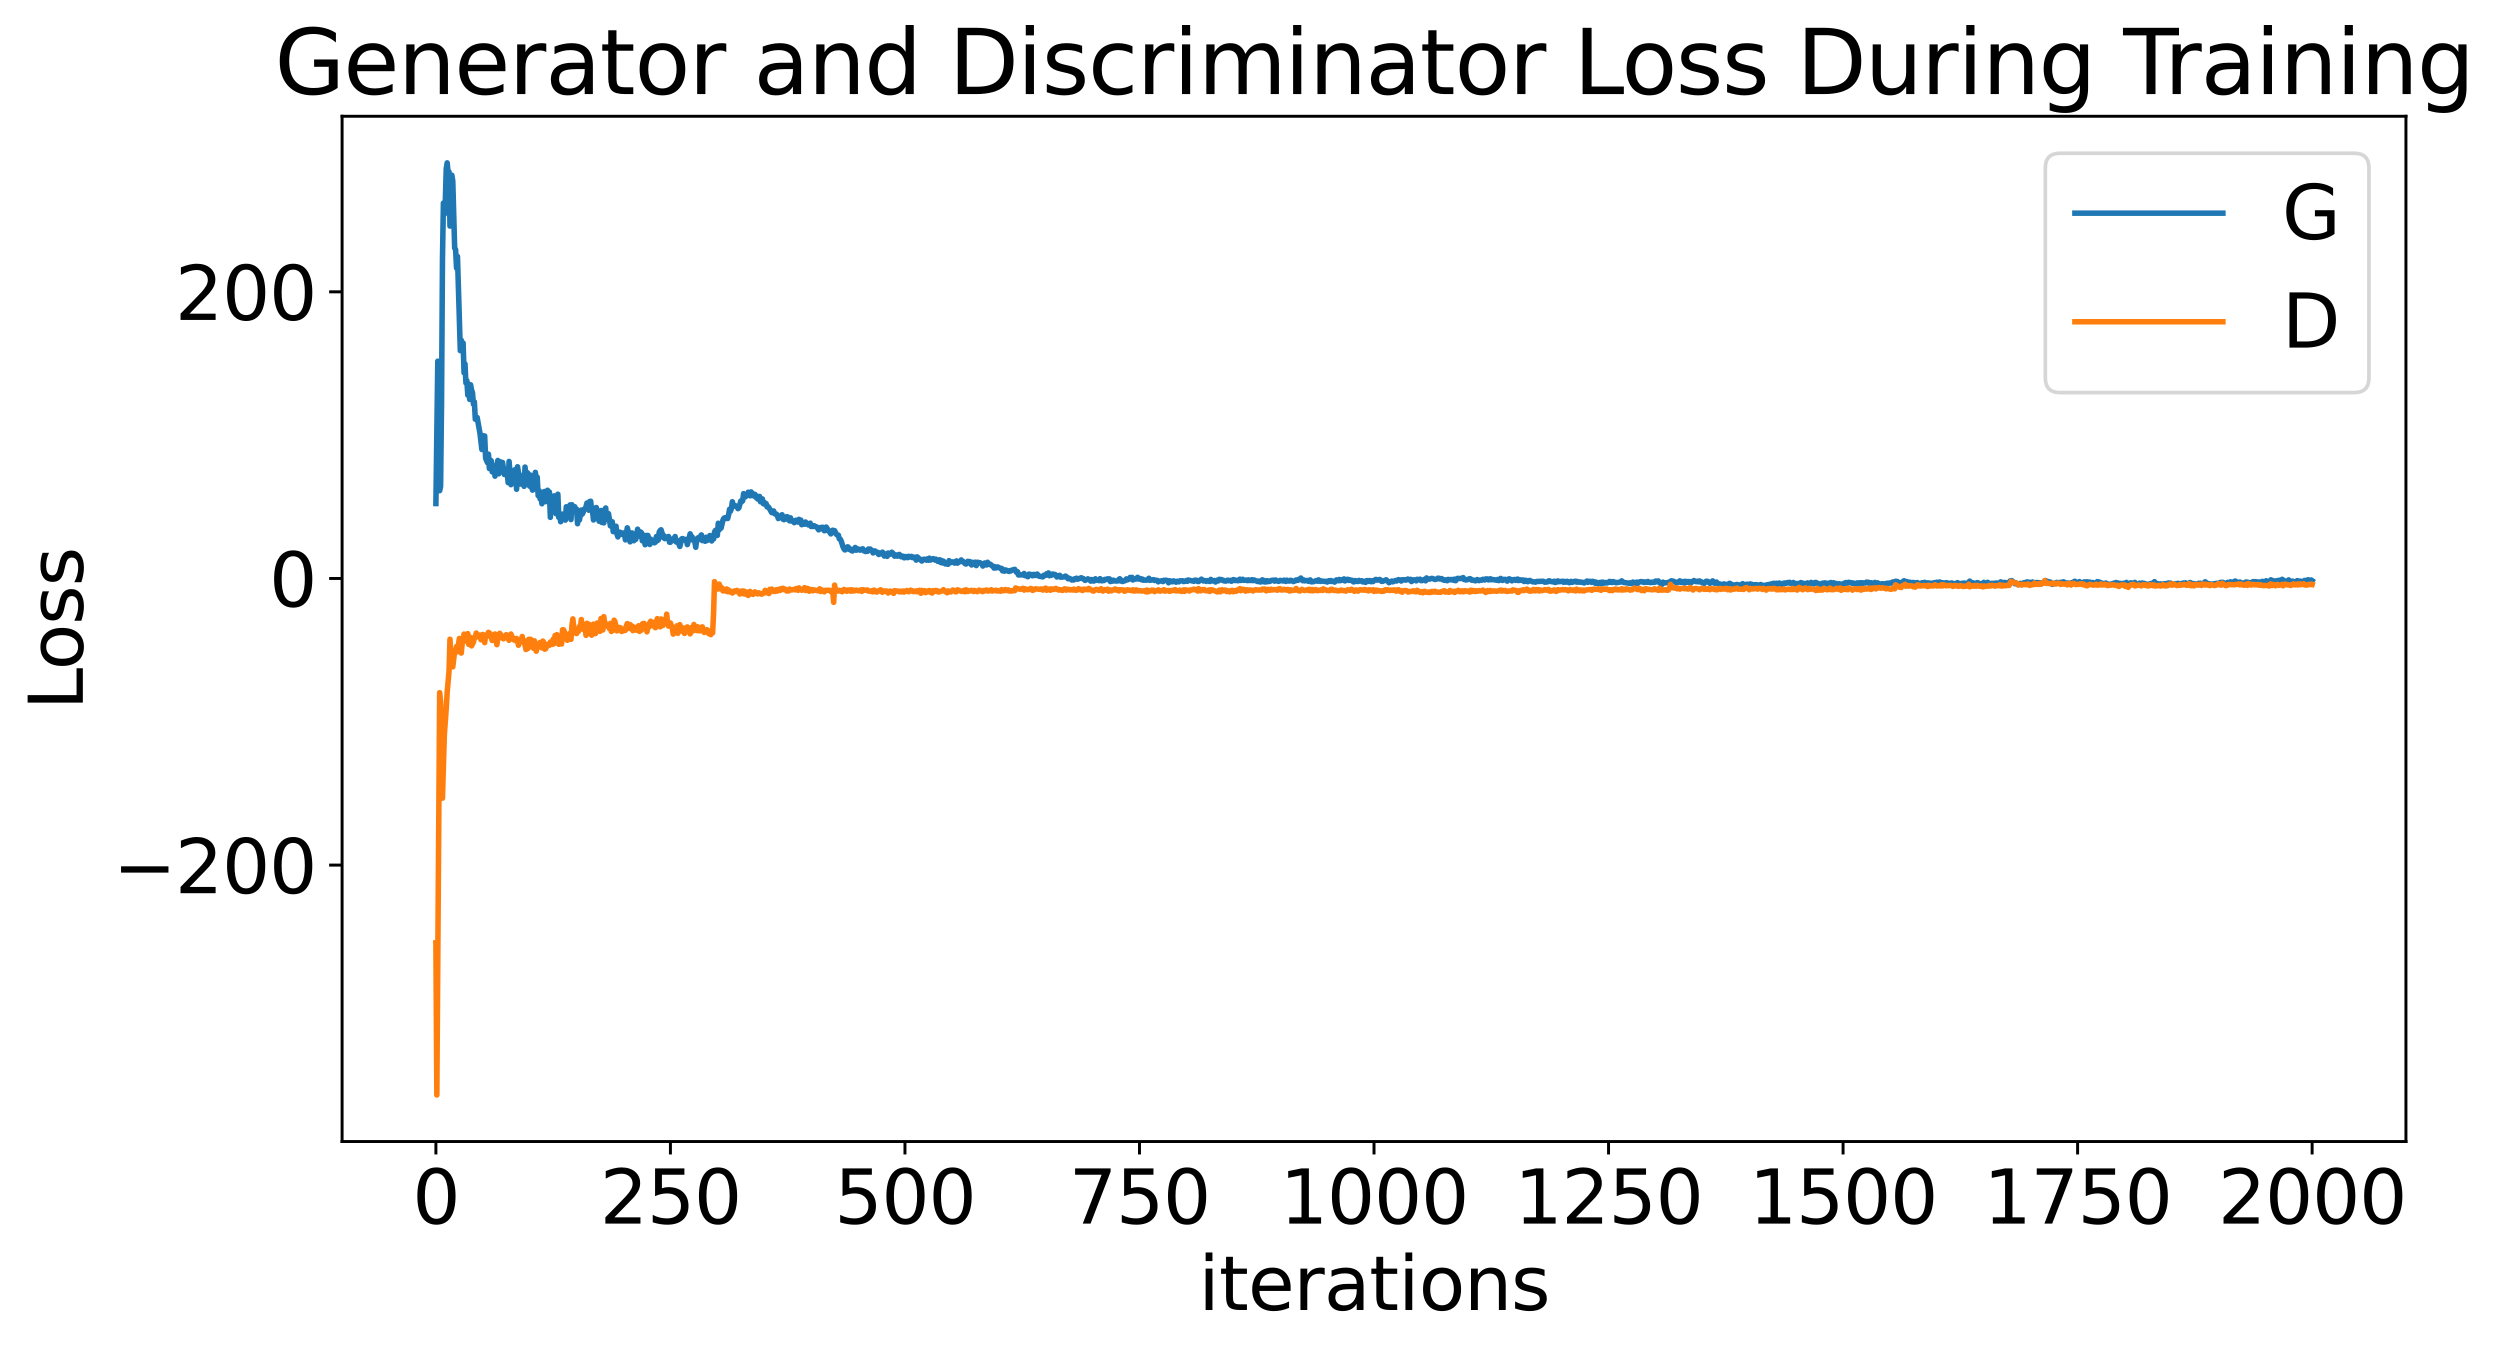 <?xml version="1.0" encoding="utf-8" standalone="no"?>
<!DOCTYPE svg PUBLIC "-//W3C//DTD SVG 1.1//EN"
  "http://www.w3.org/Graphics/SVG/1.1/DTD/svg11.dtd">
<svg xmlns:xlink="http://www.w3.org/1999/xlink" width="675.923pt" height="365.549pt" viewBox="0 0 675.923 365.549" xmlns="http://www.w3.org/2000/svg" version="1.1">
 <defs>
  <style type="text/css">*{stroke-linejoin: round; stroke-linecap: butt}</style>
 </defs>
 <g id="figure_1">
  <g id="patch_1">
   <path d="M 0 365.549 
L 675.923 365.549 
L 675.923 -0 
L 0 -0 
z
" style="fill: #ffffff"/>
  </g>
  <g id="axes_1">
   <g id="patch_2">
    <path d="M 92.491 308.636 
L 650.491 308.636 
L 650.491 31.436 
L 92.491 31.436 
z
" style="fill: #ffffff"/>
   </g>
   <g id="matplotlib.axis_1">
    <g id="xtick_1">
     <g id="line2d_1">
      <defs>
       <path id="m3cc702ffdc" d="M 0 0 
L 0 3.5 
" style="stroke: #000000; stroke-width: 0.8"/>
      </defs>
      <g>
       <use xlink:href="#m3cc702ffdc" x="117.854" y="308.636" style="stroke: #000000; stroke-width: 0.8"/>
      </g>
     </g>
     <g id="text_1">
      <!-- 0 -->
      <g transform="translate(111.492 330.833) scale(0.2 -0.2)">
       <defs>
        <path id="DejaVuSans-30" d="M 2034 4250 
Q 1547 4250 1301 3770 
Q 1056 3291 1056 2328 
Q 1056 1369 1301 889 
Q 1547 409 2034 409 
Q 2525 409 2770 889 
Q 3016 1369 3016 2328 
Q 3016 3291 2770 3770 
Q 2525 4250 2034 4250 
z
M 2034 4750 
Q 2819 4750 3233 4129 
Q 3647 3509 3647 2328 
Q 3647 1150 3233 529 
Q 2819 -91 2034 -91 
Q 1250 -91 836 529 
Q 422 1150 422 2328 
Q 422 3509 836 4129 
Q 1250 4750 2034 4750 
z
" transform="scale(0.016)"/>
       </defs>
       <use xlink:href="#DejaVuSans-30"/>
      </g>
     </g>
    </g>
    <g id="xtick_2">
     <g id="line2d_2">
      <g>
       <use xlink:href="#m3cc702ffdc" x="181.263" y="308.636" style="stroke: #000000; stroke-width: 0.8"/>
      </g>
     </g>
     <g id="text_2">
      <!-- 250 -->
      <g transform="translate(162.176 330.833) scale(0.2 -0.2)">
       <defs>
        <path id="DejaVuSans-32" d="M 1228 531 
L 3431 531 
L 3431 0 
L 469 0 
L 469 531 
Q 828 903 1448 1529 
Q 2069 2156 2228 2338 
Q 2531 2678 2651 2914 
Q 2772 3150 2772 3378 
Q 2772 3750 2511 3984 
Q 2250 4219 1831 4219 
Q 1534 4219 1204 4116 
Q 875 4013 500 3803 
L 500 4441 
Q 881 4594 1212 4672 
Q 1544 4750 1819 4750 
Q 2544 4750 2975 4387 
Q 3406 4025 3406 3419 
Q 3406 3131 3298 2873 
Q 3191 2616 2906 2266 
Q 2828 2175 2409 1742 
Q 1991 1309 1228 531 
z
" transform="scale(0.016)"/>
        <path id="DejaVuSans-35" d="M 691 4666 
L 3169 4666 
L 3169 4134 
L 1269 4134 
L 1269 2991 
Q 1406 3038 1543 3061 
Q 1681 3084 1819 3084 
Q 2600 3084 3056 2656 
Q 3513 2228 3513 1497 
Q 3513 744 3044 326 
Q 2575 -91 1722 -91 
Q 1428 -91 1123 -41 
Q 819 9 494 109 
L 494 744 
Q 775 591 1075 516 
Q 1375 441 1709 441 
Q 2250 441 2565 725 
Q 2881 1009 2881 1497 
Q 2881 1984 2565 2268 
Q 2250 2553 1709 2553 
Q 1456 2553 1204 2497 
Q 953 2441 691 2322 
L 691 4666 
z
" transform="scale(0.016)"/>
       </defs>
       <use xlink:href="#DejaVuSans-32"/>
       <use xlink:href="#DejaVuSans-35" x="63.623"/>
       <use xlink:href="#DejaVuSans-30" x="127.246"/>
      </g>
     </g>
    </g>
    <g id="xtick_3">
     <g id="line2d_3">
      <g>
       <use xlink:href="#m3cc702ffdc" x="244.672" y="308.636" style="stroke: #000000; stroke-width: 0.8"/>
      </g>
     </g>
     <g id="text_3">
      <!-- 500 -->
      <g transform="translate(225.585 330.833) scale(0.2 -0.2)">
       <use xlink:href="#DejaVuSans-35"/>
       <use xlink:href="#DejaVuSans-30" x="63.623"/>
       <use xlink:href="#DejaVuSans-30" x="127.246"/>
      </g>
     </g>
    </g>
    <g id="xtick_4">
     <g id="line2d_4">
      <g>
       <use xlink:href="#m3cc702ffdc" x="308.082" y="308.636" style="stroke: #000000; stroke-width: 0.8"/>
      </g>
     </g>
     <g id="text_4">
      <!-- 750 -->
      <g transform="translate(288.994 330.833) scale(0.2 -0.2)">
       <defs>
        <path id="DejaVuSans-37" d="M 525 4666 
L 3525 4666 
L 3525 4397 
L 1831 0 
L 1172 0 
L 2766 4134 
L 525 4134 
L 525 4666 
z
" transform="scale(0.016)"/>
       </defs>
       <use xlink:href="#DejaVuSans-37"/>
       <use xlink:href="#DejaVuSans-35" x="63.623"/>
       <use xlink:href="#DejaVuSans-30" x="127.246"/>
      </g>
     </g>
    </g>
    <g id="xtick_5">
     <g id="line2d_5">
      <g>
       <use xlink:href="#m3cc702ffdc" x="371.491" y="308.636" style="stroke: #000000; stroke-width: 0.8"/>
      </g>
     </g>
     <g id="text_5">
      <!-- 1000 -->
      <g transform="translate(346.041 330.833) scale(0.2 -0.2)">
       <defs>
        <path id="DejaVuSans-31" d="M 794 531 
L 1825 531 
L 1825 4091 
L 703 3866 
L 703 4441 
L 1819 4666 
L 2450 4666 
L 2450 531 
L 3481 531 
L 3481 0 
L 794 0 
L 794 531 
z
" transform="scale(0.016)"/>
       </defs>
       <use xlink:href="#DejaVuSans-31"/>
       <use xlink:href="#DejaVuSans-30" x="63.623"/>
       <use xlink:href="#DejaVuSans-30" x="127.246"/>
       <use xlink:href="#DejaVuSans-30" x="190.869"/>
      </g>
     </g>
    </g>
    <g id="xtick_6">
     <g id="line2d_6">
      <g>
       <use xlink:href="#m3cc702ffdc" x="434.9" y="308.636" style="stroke: #000000; stroke-width: 0.8"/>
      </g>
     </g>
     <g id="text_6">
      <!-- 1250 -->
      <g transform="translate(409.45 330.833) scale(0.2 -0.2)">
       <use xlink:href="#DejaVuSans-31"/>
       <use xlink:href="#DejaVuSans-32" x="63.623"/>
       <use xlink:href="#DejaVuSans-35" x="127.246"/>
       <use xlink:href="#DejaVuSans-30" x="190.869"/>
      </g>
     </g>
    </g>
    <g id="xtick_7">
     <g id="line2d_7">
      <g>
       <use xlink:href="#m3cc702ffdc" x="498.309" y="308.636" style="stroke: #000000; stroke-width: 0.8"/>
      </g>
     </g>
     <g id="text_7">
      <!-- 1500 -->
      <g transform="translate(472.859 330.833) scale(0.2 -0.2)">
       <use xlink:href="#DejaVuSans-31"/>
       <use xlink:href="#DejaVuSans-35" x="63.623"/>
       <use xlink:href="#DejaVuSans-30" x="127.246"/>
       <use xlink:href="#DejaVuSans-30" x="190.869"/>
      </g>
     </g>
    </g>
    <g id="xtick_8">
     <g id="line2d_8">
      <g>
       <use xlink:href="#m3cc702ffdc" x="561.718" y="308.636" style="stroke: #000000; stroke-width: 0.8"/>
      </g>
     </g>
     <g id="text_8">
      <!-- 1750 -->
      <g transform="translate(536.268 330.833) scale(0.2 -0.2)">
       <use xlink:href="#DejaVuSans-31"/>
       <use xlink:href="#DejaVuSans-37" x="63.623"/>
       <use xlink:href="#DejaVuSans-35" x="127.246"/>
       <use xlink:href="#DejaVuSans-30" x="190.869"/>
      </g>
     </g>
    </g>
    <g id="xtick_9">
     <g id="line2d_9">
      <g>
       <use xlink:href="#m3cc702ffdc" x="625.127" y="308.636" style="stroke: #000000; stroke-width: 0.8"/>
      </g>
     </g>
     <g id="text_9">
      <!-- 2000 -->
      <g transform="translate(599.677 330.833) scale(0.2 -0.2)">
       <use xlink:href="#DejaVuSans-32"/>
       <use xlink:href="#DejaVuSans-30" x="63.623"/>
       <use xlink:href="#DejaVuSans-30" x="127.246"/>
       <use xlink:href="#DejaVuSans-30" x="190.869"/>
      </g>
     </g>
    </g>
    <g id="text_10">
     <!-- iterations -->
     <g transform="translate(324.036 354.189) scale(0.2 -0.2)">
      <defs>
       <path id="DejaVuSans-69" d="M 603 3500 
L 1178 3500 
L 1178 0 
L 603 0 
L 603 3500 
z
M 603 4863 
L 1178 4863 
L 1178 4134 
L 603 4134 
L 603 4863 
z
" transform="scale(0.016)"/>
       <path id="DejaVuSans-74" d="M 1172 4494 
L 1172 3500 
L 2356 3500 
L 2356 3053 
L 1172 3053 
L 1172 1153 
Q 1172 725 1289 603 
Q 1406 481 1766 481 
L 2356 481 
L 2356 0 
L 1766 0 
Q 1100 0 847 248 
Q 594 497 594 1153 
L 594 3053 
L 172 3053 
L 172 3500 
L 594 3500 
L 594 4494 
L 1172 4494 
z
" transform="scale(0.016)"/>
       <path id="DejaVuSans-65" d="M 3597 1894 
L 3597 1613 
L 953 1613 
Q 991 1019 1311 708 
Q 1631 397 2203 397 
Q 2534 397 2845 478 
Q 3156 559 3463 722 
L 3463 178 
Q 3153 47 2828 -22 
Q 2503 -91 2169 -91 
Q 1331 -91 842 396 
Q 353 884 353 1716 
Q 353 2575 817 3079 
Q 1281 3584 2069 3584 
Q 2775 3584 3186 3129 
Q 3597 2675 3597 1894 
z
M 3022 2063 
Q 3016 2534 2758 2815 
Q 2500 3097 2075 3097 
Q 1594 3097 1305 2825 
Q 1016 2553 972 2059 
L 3022 2063 
z
" transform="scale(0.016)"/>
       <path id="DejaVuSans-72" d="M 2631 2963 
Q 2534 3019 2420 3045 
Q 2306 3072 2169 3072 
Q 1681 3072 1420 2755 
Q 1159 2438 1159 1844 
L 1159 0 
L 581 0 
L 581 3500 
L 1159 3500 
L 1159 2956 
Q 1341 3275 1631 3429 
Q 1922 3584 2338 3584 
Q 2397 3584 2469 3576 
Q 2541 3569 2628 3553 
L 2631 2963 
z
" transform="scale(0.016)"/>
       <path id="DejaVuSans-61" d="M 2194 1759 
Q 1497 1759 1228 1600 
Q 959 1441 959 1056 
Q 959 750 1161 570 
Q 1363 391 1709 391 
Q 2188 391 2477 730 
Q 2766 1069 2766 1631 
L 2766 1759 
L 2194 1759 
z
M 3341 1997 
L 3341 0 
L 2766 0 
L 2766 531 
Q 2569 213 2275 61 
Q 1981 -91 1556 -91 
Q 1019 -91 701 211 
Q 384 513 384 1019 
Q 384 1609 779 1909 
Q 1175 2209 1959 2209 
L 2766 2209 
L 2766 2266 
Q 2766 2663 2505 2880 
Q 2244 3097 1772 3097 
Q 1472 3097 1187 3025 
Q 903 2953 641 2809 
L 641 3341 
Q 956 3463 1253 3523 
Q 1550 3584 1831 3584 
Q 2591 3584 2966 3190 
Q 3341 2797 3341 1997 
z
" transform="scale(0.016)"/>
       <path id="DejaVuSans-6f" d="M 1959 3097 
Q 1497 3097 1228 2736 
Q 959 2375 959 1747 
Q 959 1119 1226 758 
Q 1494 397 1959 397 
Q 2419 397 2687 759 
Q 2956 1122 2956 1747 
Q 2956 2369 2687 2733 
Q 2419 3097 1959 3097 
z
M 1959 3584 
Q 2709 3584 3137 3096 
Q 3566 2609 3566 1747 
Q 3566 888 3137 398 
Q 2709 -91 1959 -91 
Q 1206 -91 779 398 
Q 353 888 353 1747 
Q 353 2609 779 3096 
Q 1206 3584 1959 3584 
z
" transform="scale(0.016)"/>
       <path id="DejaVuSans-6e" d="M 3513 2113 
L 3513 0 
L 2938 0 
L 2938 2094 
Q 2938 2591 2744 2837 
Q 2550 3084 2163 3084 
Q 1697 3084 1428 2787 
Q 1159 2491 1159 1978 
L 1159 0 
L 581 0 
L 581 3500 
L 1159 3500 
L 1159 2956 
Q 1366 3272 1645 3428 
Q 1925 3584 2291 3584 
Q 2894 3584 3203 3211 
Q 3513 2838 3513 2113 
z
" transform="scale(0.016)"/>
       <path id="DejaVuSans-73" d="M 2834 3397 
L 2834 2853 
Q 2591 2978 2328 3040 
Q 2066 3103 1784 3103 
Q 1356 3103 1142 2972 
Q 928 2841 928 2578 
Q 928 2378 1081 2264 
Q 1234 2150 1697 2047 
L 1894 2003 
Q 2506 1872 2764 1633 
Q 3022 1394 3022 966 
Q 3022 478 2636 193 
Q 2250 -91 1575 -91 
Q 1294 -91 989 -36 
Q 684 19 347 128 
L 347 722 
Q 666 556 975 473 
Q 1284 391 1588 391 
Q 1994 391 2212 530 
Q 2431 669 2431 922 
Q 2431 1156 2273 1281 
Q 2116 1406 1581 1522 
L 1381 1569 
Q 847 1681 609 1914 
Q 372 2147 372 2553 
Q 372 3047 722 3315 
Q 1072 3584 1716 3584 
Q 2034 3584 2315 3537 
Q 2597 3491 2834 3397 
z
" transform="scale(0.016)"/>
      </defs>
      <use xlink:href="#DejaVuSans-69"/>
      <use xlink:href="#DejaVuSans-74" x="27.783"/>
      <use xlink:href="#DejaVuSans-65" x="66.992"/>
      <use xlink:href="#DejaVuSans-72" x="128.516"/>
      <use xlink:href="#DejaVuSans-61" x="169.629"/>
      <use xlink:href="#DejaVuSans-74" x="230.908"/>
      <use xlink:href="#DejaVuSans-69" x="270.117"/>
      <use xlink:href="#DejaVuSans-6f" x="297.9"/>
      <use xlink:href="#DejaVuSans-6e" x="359.082"/>
      <use xlink:href="#DejaVuSans-73" x="422.461"/>
     </g>
    </g>
   </g>
   <g id="matplotlib.axis_2">
    <g id="ytick_1">
     <g id="line2d_10">
      <defs>
       <path id="mdb86cc2f56" d="M 0 0 
L -3.5 0 
" style="stroke: #000000; stroke-width: 0.8"/>
      </defs>
      <g>
       <use xlink:href="#mdb86cc2f56" x="92.491" y="233.899" style="stroke: #000000; stroke-width: 0.8"/>
      </g>
     </g>
     <g id="text_11">
      <!-- −200 -->
      <g transform="translate(30.556 241.498) scale(0.2 -0.2)">
       <defs>
        <path id="DejaVuSans-2212" d="M 678 2272 
L 4684 2272 
L 4684 1741 
L 678 1741 
L 678 2272 
z
" transform="scale(0.016)"/>
       </defs>
       <use xlink:href="#DejaVuSans-2212"/>
       <use xlink:href="#DejaVuSans-32" x="83.789"/>
       <use xlink:href="#DejaVuSans-30" x="147.412"/>
       <use xlink:href="#DejaVuSans-30" x="211.035"/>
      </g>
     </g>
    </g>
    <g id="ytick_2">
     <g id="line2d_11">
      <g>
       <use xlink:href="#mdb86cc2f56" x="92.491" y="156.401" style="stroke: #000000; stroke-width: 0.8"/>
      </g>
     </g>
     <g id="text_12">
      <!-- 0 -->
      <g transform="translate(72.766 163.999) scale(0.2 -0.2)">
       <use xlink:href="#DejaVuSans-30"/>
      </g>
     </g>
    </g>
    <g id="ytick_3">
     <g id="line2d_12">
      <g>
       <use xlink:href="#mdb86cc2f56" x="92.491" y="78.903" style="stroke: #000000; stroke-width: 0.8"/>
      </g>
     </g>
     <g id="text_13">
      <!-- 200 -->
      <g transform="translate(47.316 86.501) scale(0.2 -0.2)">
       <use xlink:href="#DejaVuSans-32"/>
       <use xlink:href="#DejaVuSans-30" x="63.623"/>
       <use xlink:href="#DejaVuSans-30" x="127.246"/>
      </g>
     </g>
    </g>
    <g id="text_14">
     <!-- Loss -->
     <g transform="translate(22.397 191.971) rotate(-90) scale(0.2 -0.2)">
      <defs>
       <path id="DejaVuSans-4c" d="M 628 4666 
L 1259 4666 
L 1259 531 
L 3531 531 
L 3531 0 
L 628 0 
L 628 4666 
z
" transform="scale(0.016)"/>
      </defs>
      <use xlink:href="#DejaVuSans-4c"/>
      <use xlink:href="#DejaVuSans-6f" x="53.963"/>
      <use xlink:href="#DejaVuSans-73" x="115.145"/>
      <use xlink:href="#DejaVuSans-73" x="167.244"/>
     </g>
    </g>
   </g>
   <g id="line2d_13">
    <path d="M 117.854 136.14 
L 118.362 97.659 
L 118.869 132.665 
L 119.122 131.502 
L 119.376 109.075 
L 119.63 70.057 
L 119.883 54.902 
L 120.137 57.927 
L 120.391 54.949 
L 120.644 45.68 
L 120.898 44.036 
L 121.152 46.554 
L 121.405 46.465 
L 121.659 61.121 
L 122.166 47.372 
L 122.42 48.944 
L 122.927 67.071 
L 123.181 67.467 
L 123.434 72.478 
L 123.688 69.343 
L 124.449 94.791 
L 124.702 91.969 
L 124.956 93.23 
L 125.21 92.73 
L 125.463 100.784 
L 125.717 98.378 
L 125.971 103.556 
L 126.224 102.927 
L 126.478 106.844 
L 126.732 103.849 
L 126.985 107.982 
L 127.239 104.046 
L 127.492 105.455 
L 127.746 106.16 
L 128 109.28 
L 128.253 108.658 
L 128.507 113.349 
L 128.761 112.803 
L 129.014 112.887 
L 129.775 117.193 
L 130.282 121.53 
L 130.536 117.759 
L 130.79 121.031 
L 131.043 117.875 
L 131.297 123.929 
L 131.804 125.099 
L 132.058 122.79 
L 132.312 126.681 
L 132.565 124.354 
L 132.819 124.599 
L 133.072 127.579 
L 133.58 125.95 
L 133.833 128.74 
L 134.594 124.5 
L 134.848 128.1 
L 135.102 127.649 
L 135.355 124.881 
L 135.609 126.072 
L 135.862 125.034 
L 136.37 128.292 
L 136.623 127.82 
L 136.877 128.384 
L 137.131 127.725 
L 137.384 130.487 
L 137.638 124.764 
L 138.145 131.038 
L 138.399 129.37 
L 138.652 128.508 
L 138.906 129.993 
L 139.16 127.025 
L 139.413 128.463 
L 139.667 132.281 
L 139.921 126.205 
L 140.174 127.787 
L 140.428 128.366 
L 140.682 130.871 
L 140.935 129.202 
L 141.189 130.455 
L 141.442 129.325 
L 141.696 131.487 
L 141.95 126.281 
L 142.203 129.134 
L 142.457 127.715 
L 142.711 127.934 
L 142.964 130.968 
L 143.218 131.452 
L 143.472 128.474 
L 143.725 131.652 
L 143.979 132.517 
L 144.232 132.328 
L 144.486 131.551 
L 144.74 127.72 
L 144.993 129.542 
L 145.247 129.013 
L 145.501 133.998 
L 145.754 132.653 
L 146.008 134.847 
L 146.262 134.467 
L 146.515 136.2 
L 146.769 135.547 
L 147.022 132.984 
L 147.276 132.882 
L 147.53 135.628 
L 147.783 134.707 
L 148.037 132.555 
L 148.291 134.507 
L 148.544 133.026 
L 148.798 139.876 
L 149.052 134.537 
L 149.305 138.061 
L 149.812 134.071 
L 150.066 137.174 
L 150.32 138.894 
L 150.573 134.347 
L 150.827 133.629 
L 151.081 139.905 
L 151.334 139.352 
L 151.588 141.054 
L 151.842 140.309 
L 152.095 138.999 
L 152.602 139.654 
L 152.856 140.618 
L 153.11 137.012 
L 153.363 139.155 
L 154.124 136.511 
L 154.378 140.474 
L 154.632 136.475 
L 154.885 137.702 
L 155.139 137.835 
L 155.392 137.004 
L 155.646 137.95 
L 155.9 137.668 
L 156.153 141.592 
L 156.407 138.274 
L 156.661 140.583 
L 157.168 137.904 
L 157.422 139.008 
L 157.675 138.483 
L 157.929 137.668 
L 158.182 137.641 
L 158.436 137.022 
L 158.69 136.006 
L 158.943 137.474 
L 159.197 137.945 
L 159.451 135.58 
L 159.704 135.523 
L 159.958 137.943 
L 160.212 138.274 
L 160.465 140.578 
L 160.972 137.335 
L 161.226 137.226 
L 161.987 140.936 
L 162.241 138.706 
L 162.494 138.032 
L 162.748 141.259 
L 163.002 139.099 
L 163.255 141.37 
L 163.509 137.772 
L 163.762 137.348 
L 164.016 140.418 
L 164.27 139.414 
L 164.523 138.879 
L 165.031 142.185 
L 165.284 141.025 
L 165.538 141.072 
L 165.792 143.736 
L 166.045 143.389 
L 166.552 142.272 
L 166.806 144.384 
L 167.06 145.164 
L 167.313 144.087 
L 167.567 143.884 
L 167.821 144.458 
L 168.074 144.067 
L 168.328 144.523 
L 168.582 144.576 
L 168.835 144.057 
L 169.089 145.965 
L 169.596 142.713 
L 169.85 143.652 
L 170.357 146.492 
L 170.611 144.781 
L 170.864 144.082 
L 171.118 144.852 
L 171.372 146.19 
L 171.625 144.657 
L 171.879 145.826 
L 172.386 143.08 
L 172.64 144.296 
L 172.893 144.961 
L 173.147 143.809 
L 173.401 143.998 
L 173.654 146.216 
L 173.908 144.777 
L 174.162 144.719 
L 174.415 147.279 
L 174.669 145.481 
L 174.922 144.759 
L 175.176 144.778 
L 175.683 147.196 
L 175.937 145.772 
L 176.191 146.071 
L 176.444 146.691 
L 176.698 146.572 
L 176.952 146.758 
L 177.205 146.584 
L 177.459 145.073 
L 177.712 146.164 
L 177.966 146.019 
L 178.22 143.898 
L 178.473 143.448 
L 178.727 143.243 
L 178.981 144.034 
L 179.234 145.291 
L 179.488 144.827 
L 179.742 145.636 
L 179.995 145.168 
L 180.502 145.381 
L 180.756 145.052 
L 181.01 146.596 
L 181.263 146.597 
L 181.517 146.024 
L 181.771 146.121 
L 182.024 145.644 
L 182.278 145.637 
L 182.532 145.064 
L 182.785 146.528 
L 183.039 146.055 
L 183.292 146.379 
L 183.8 147.743 
L 184.307 145.699 
L 184.561 145.614 
L 185.068 146.032 
L 185.322 145.842 
L 185.575 145.851 
L 185.829 147.242 
L 186.336 145.385 
L 186.59 144.331 
L 186.843 145.157 
L 187.097 145.113 
L 187.351 146.047 
L 187.604 146.109 
L 187.858 146.358 
L 188.112 147.967 
L 188.365 145.834 
L 188.619 145.472 
L 188.872 145.909 
L 189.126 145.176 
L 189.38 145.312 
L 189.633 144.622 
L 189.887 146.161 
L 190.141 145.989 
L 190.394 145.61 
L 190.648 146.34 
L 190.902 145.256 
L 191.155 146.137 
L 191.409 145.935 
L 191.916 144.794 
L 192.17 145.823 
L 192.423 146.259 
L 192.677 145.546 
L 192.931 145.704 
L 193.184 143.834 
L 193.438 143.393 
L 193.945 144.764 
L 194.199 141.472 
L 194.452 143.258 
L 194.706 142.123 
L 194.96 142.771 
L 195.467 140.614 
L 195.721 140.124 
L 195.974 139.984 
L 196.228 140.199 
L 196.482 139.866 
L 196.735 140.192 
L 196.989 139.209 
L 197.242 137.7 
L 197.496 138.212 
L 197.75 137.473 
L 198.003 135.659 
L 198.257 136.514 
L 198.511 136.846 
L 198.764 136.709 
L 199.272 136.991 
L 199.525 137.518 
L 199.779 137.285 
L 200.286 135.462 
L 200.54 135.643 
L 200.793 135.398 
L 201.047 133.459 
L 201.554 134.31 
L 202.062 133.713 
L 202.315 133.074 
L 202.569 133.282 
L 202.822 134.055 
L 203.076 133.006 
L 203.33 133.292 
L 203.583 134.015 
L 203.837 133.692 
L 204.091 133.654 
L 204.344 134.464 
L 204.598 134.108 
L 204.852 134.925 
L 205.105 134.937 
L 205.359 134.225 
L 205.612 135.659 
L 205.866 135.125 
L 206.12 134.892 
L 206.373 136.185 
L 206.627 135.805 
L 206.881 136.403 
L 207.134 136.163 
L 207.388 137.044 
L 207.642 136.978 
L 207.895 137.257 
L 208.656 138.599 
L 208.91 138.164 
L 209.163 138.149 
L 209.417 138.876 
L 209.671 139.009 
L 209.924 138.997 
L 210.178 139.359 
L 210.432 140.196 
L 210.939 139.446 
L 211.192 139.625 
L 211.446 139.176 
L 211.7 140.361 
L 211.953 140.508 
L 212.207 140.278 
L 212.461 140.344 
L 212.714 139.689 
L 212.968 139.764 
L 213.222 140.471 
L 213.475 140.824 
L 213.729 140.008 
L 213.982 140.868 
L 214.49 140.81 
L 214.743 141.31 
L 215.251 140.643 
L 215.504 141.05 
L 215.758 141.153 
L 216.012 140.423 
L 216.265 140.617 
L 216.519 140.614 
L 216.772 141.863 
L 217.28 141.369 
L 217.533 141.728 
L 217.787 141.138 
L 218.294 141.68 
L 218.548 141.923 
L 218.802 141.879 
L 219.055 141.446 
L 219.309 142.349 
L 219.562 142.178 
L 219.816 142.347 
L 220.07 142.126 
L 220.577 142.4 
L 220.831 142.475 
L 221.338 143.255 
L 221.845 142.625 
L 222.099 142.94 
L 222.352 142.544 
L 222.606 142.637 
L 222.86 143.491 
L 223.113 143.441 
L 223.367 142.499 
L 224.635 144.345 
L 224.889 144.042 
L 225.142 143.35 
L 225.396 143.767 
L 225.65 143.468 
L 226.157 144.489 
L 226.411 144.669 
L 226.664 144.672 
L 226.918 145.67 
L 227.172 145.761 
L 227.425 146.258 
L 227.932 147.848 
L 228.186 148.419 
L 228.44 148.689 
L 228.693 148.047 
L 228.947 148.449 
L 229.201 147.839 
L 229.454 148.049 
L 229.708 148.58 
L 229.962 148.473 
L 230.215 148.87 
L 230.469 148.969 
L 231.23 148.023 
L 231.483 148.769 
L 231.737 148.372 
L 231.991 148.493 
L 232.244 148.478 
L 232.498 148.748 
L 233.259 148.377 
L 233.512 148.894 
L 234.02 149.113 
L 234.273 148.87 
L 234.527 149.059 
L 234.781 148.448 
L 235.034 148.64 
L 235.288 148.444 
L 235.542 148.854 
L 235.795 148.832 
L 236.049 149.493 
L 236.302 149.321 
L 236.556 148.955 
L 237.063 149.348 
L 237.317 149.344 
L 237.571 149.915 
L 237.824 149.514 
L 238.078 149.77 
L 238.585 149.281 
L 238.839 149.529 
L 239.092 150.34 
L 239.346 149.766 
L 239.6 149.811 
L 239.853 150.424 
L 240.107 149.526 
L 240.361 149.917 
L 240.868 149.784 
L 241.122 149.298 
L 241.629 149.799 
L 241.882 150.376 
L 242.136 150.048 
L 242.39 150.062 
L 242.643 150.378 
L 242.897 149.992 
L 243.151 149.896 
L 243.658 150.541 
L 243.912 150.339 
L 244.165 150.392 
L 244.419 150.799 
L 244.672 150.784 
L 244.926 150.476 
L 245.18 150.561 
L 245.433 150.767 
L 245.687 150.405 
L 245.941 150.592 
L 246.194 150.61 
L 246.448 150.436 
L 246.702 150.759 
L 247.209 150.627 
L 247.462 150.923 
L 247.716 151.434 
L 247.97 150.56 
L 249.238 151.686 
L 249.492 151.245 
L 249.745 151.34 
L 249.999 151.189 
L 250.506 151.46 
L 250.76 151.103 
L 251.013 151.463 
L 251.267 150.909 
L 251.521 151.436 
L 251.774 151.265 
L 252.028 151.239 
L 252.282 151.036 
L 252.535 151.155 
L 252.789 151.431 
L 253.042 151.183 
L 253.55 151.762 
L 254.057 151.34 
L 254.311 152.078 
L 254.564 151.541 
L 254.818 152.217 
L 255.072 151.72 
L 255.579 152.454 
L 255.832 152.475 
L 256.086 152.178 
L 256.34 152.557 
L 256.593 151.582 
L 257.101 152.087 
L 257.354 151.928 
L 257.608 151.923 
L 258.115 152.252 
L 258.369 151.787 
L 258.622 151.652 
L 258.876 152.266 
L 259.13 151.899 
L 259.383 151.932 
L 259.637 151.812 
L 259.891 151.389 
L 260.144 151.815 
L 260.398 151.796 
L 260.905 152.38 
L 261.159 152.495 
L 261.412 152.358 
L 261.666 151.78 
L 261.92 151.87 
L 262.173 151.819 
L 262.681 152.745 
L 262.934 152.028 
L 263.442 152.58 
L 263.695 151.995 
L 263.949 152.918 
L 264.202 152.035 
L 264.456 152.038 
L 264.71 152.223 
L 264.963 152.15 
L 265.471 152.495 
L 265.724 153.04 
L 266.232 152.225 
L 266.485 152.338 
L 266.739 152.757 
L 266.992 152.019 
L 267.246 152.466 
L 267.5 152.592 
L 267.753 152.545 
L 268.261 153.036 
L 268.514 153.083 
L 268.768 153.593 
L 269.022 153.245 
L 269.275 153.559 
L 269.529 153.292 
L 269.782 153.298 
L 270.543 153.698 
L 270.797 153.676 
L 271.051 154.341 
L 271.304 153.995 
L 271.558 154.429 
L 271.812 154.116 
L 272.065 154.144 
L 272.572 154.426 
L 272.826 154.495 
L 273.08 154.265 
L 273.333 154.362 
L 273.587 154.155 
L 274.094 154.005 
L 274.348 153.936 
L 274.855 154.769 
L 275.109 154.579 
L 275.362 155.456 
L 276.377 155.401 
L 276.631 155.466 
L 276.884 155.063 
L 277.138 155.629 
L 277.392 155.637 
L 277.899 155.926 
L 278.152 155.242 
L 278.406 155.242 
L 278.66 155.431 
L 278.913 155.342 
L 279.167 155.675 
L 279.421 155.318 
L 279.674 155.313 
L 279.928 155.587 
L 280.182 155.54 
L 280.435 155.213 
L 280.942 155.795 
L 281.957 155.969 
L 282.211 155.538 
L 282.718 155.561 
L 282.972 155.128 
L 283.225 155.427 
L 283.479 154.904 
L 283.732 155.656 
L 283.986 155.443 
L 284.24 155.553 
L 284.493 155.221 
L 284.747 155.212 
L 285.001 155.376 
L 285.254 155.325 
L 285.762 156 
L 286.015 155.643 
L 286.269 155.713 
L 286.522 155.558 
L 286.776 156.061 
L 287.791 155.963 
L 288.044 155.754 
L 288.298 155.876 
L 288.805 156.5 
L 289.059 156.333 
L 289.566 156.594 
L 289.82 156.833 
L 290.073 156.669 
L 290.327 156.795 
L 290.581 156.477 
L 291.088 156.337 
L 291.342 156.608 
L 292.356 156.2 
L 292.61 156.41 
L 292.863 156.419 
L 293.371 156.92 
L 294.132 156.501 
L 294.385 156.703 
L 294.639 156.705 
L 294.892 157.113 
L 295.146 156.7 
L 295.653 157.104 
L 295.907 157.024 
L 296.161 156.49 
L 296.414 156.827 
L 296.922 156.908 
L 297.175 156.982 
L 297.429 156.459 
L 297.682 156.947 
L 297.936 157.036 
L 298.19 156.908 
L 298.443 156.963 
L 298.697 156.661 
L 298.951 156.696 
L 299.458 156.491 
L 299.712 156.747 
L 299.965 156.512 
L 300.219 157.237 
L 300.472 156.882 
L 300.726 157.135 
L 300.98 156.859 
L 301.487 157.092 
L 302.248 157.061 
L 302.502 156.66 
L 302.755 156.484 
L 303.009 157.089 
L 303.262 156.92 
L 303.516 157.22 
L 304.277 156.938 
L 304.531 156.524 
L 304.784 156.774 
L 305.292 156.596 
L 305.545 156.121 
L 305.799 156.28 
L 306.052 156.109 
L 306.306 156.802 
L 306.56 156.506 
L 307.067 156.571 
L 307.574 156.086 
L 307.828 156.559 
L 308.335 156.429 
L 308.589 156.744 
L 308.842 156.564 
L 309.096 156.866 
L 309.35 156.778 
L 309.603 156.872 
L 310.364 156.797 
L 310.618 156.349 
L 310.872 156.889 
L 311.886 156.721 
L 312.14 156.949 
L 312.393 156.867 
L 312.901 156.925 
L 313.154 157.307 
L 313.408 157.138 
L 314.169 157.021 
L 314.422 157.242 
L 314.676 156.893 
L 314.93 156.954 
L 315.183 156.869 
L 315.437 156.912 
L 315.691 157.117 
L 315.944 157.565 
L 316.198 157.002 
L 316.959 157.304 
L 317.212 157.064 
L 317.466 157.098 
L 317.973 157.402 
L 318.227 157.157 
L 318.734 157.305 
L 318.988 157.041 
L 319.749 157.028 
L 320.002 157.231 
L 320.51 157.135 
L 320.763 156.95 
L 321.017 157.166 
L 321.271 156.814 
L 321.778 156.947 
L 322.539 157.092 
L 322.792 157.17 
L 323.046 156.863 
L 323.553 156.897 
L 323.807 157.198 
L 324.061 157.229 
L 324.822 156.59 
L 325.329 157.064 
L 325.582 156.94 
L 326.09 157.184 
L 326.343 156.979 
L 327.104 157.216 
L 327.358 156.659 
L 327.612 157.073 
L 328.372 156.957 
L 328.626 157.356 
L 329.133 156.862 
L 329.387 157.057 
L 329.641 156.636 
L 329.894 156.753 
L 330.148 156.68 
L 330.402 156.857 
L 330.655 156.844 
L 330.909 157.05 
L 331.416 157.114 
L 331.923 156.86 
L 332.177 157.006 
L 332.684 156.904 
L 332.938 157.158 
L 333.192 157.006 
L 333.445 156.707 
L 333.699 156.761 
L 333.952 156.966 
L 334.46 156.879 
L 334.713 157.016 
L 334.967 156.933 
L 335.221 156.597 
L 335.474 156.938 
L 335.982 156.619 
L 336.235 156.905 
L 336.996 156.841 
L 337.25 156.984 
L 337.503 156.784 
L 337.757 156.951 
L 338.011 156.845 
L 338.264 156.945 
L 338.518 156.739 
L 338.772 156.985 
L 339.025 156.798 
L 340.04 157.229 
L 340.293 157.086 
L 340.547 157.295 
L 340.801 157.358 
L 341.308 156.768 
L 341.562 157.277 
L 341.815 156.969 
L 342.069 157.357 
L 342.322 157.316 
L 342.576 156.993 
L 342.83 157.256 
L 343.083 157.108 
L 343.337 157.194 
L 343.591 156.965 
L 344.098 156.881 
L 344.352 156.857 
L 344.605 157.127 
L 344.859 156.814 
L 345.62 157.181 
L 345.873 157.128 
L 346.127 156.92 
L 346.888 157.081 
L 347.142 156.863 
L 347.649 157.203 
L 347.902 156.861 
L 348.156 157.05 
L 348.663 157.098 
L 348.917 156.884 
L 349.424 157.045 
L 349.678 157.24 
L 349.932 157.082 
L 350.185 157.065 
L 350.439 156.804 
L 350.946 156.9 
L 351.2 156.621 
L 351.453 156.584 
L 351.707 156.287 
L 352.214 157.002 
L 352.468 156.789 
L 352.722 157.044 
L 353.229 156.965 
L 353.482 156.958 
L 353.736 157.163 
L 353.99 157.051 
L 354.243 156.784 
L 354.497 157.317 
L 354.751 157.24 
L 355.004 157.294 
L 356.019 156.93 
L 356.272 157.152 
L 356.526 156.774 
L 356.78 157.072 
L 357.033 157.189 
L 357.287 157.072 
L 357.794 157.157 
L 358.302 157.214 
L 358.555 157.159 
L 358.809 157.361 
L 359.316 156.998 
L 359.57 157.194 
L 359.823 156.959 
L 360.077 157.208 
L 360.584 157.123 
L 360.838 157.38 
L 361.345 156.781 
L 361.599 156.843 
L 361.852 157.026 
L 362.106 156.672 
L 362.36 156.997 
L 362.613 156.767 
L 363.121 156.892 
L 363.374 156.525 
L 363.628 157.07 
L 363.882 156.712 
L 364.389 156.629 
L 364.642 156.921 
L 364.896 156.741 
L 365.15 156.932 
L 365.403 156.869 
L 365.657 156.953 
L 365.911 157.325 
L 366.164 157.298 
L 366.418 156.966 
L 366.925 157.174 
L 367.179 157.216 
L 367.432 156.923 
L 367.686 157.106 
L 368.193 157.023 
L 368.447 157.332 
L 368.701 157.169 
L 369.208 157.454 
L 369.462 156.995 
L 369.715 156.993 
L 369.969 157.191 
L 370.222 156.969 
L 370.476 157.006 
L 370.73 157.277 
L 370.983 157.026 
L 371.237 157.241 
L 371.491 156.932 
L 371.998 156.664 
L 372.252 156.846 
L 372.759 156.78 
L 373.012 156.673 
L 373.266 156.824 
L 373.52 157.169 
L 373.773 157.19 
L 374.788 156.757 
L 375.042 157.068 
L 375.295 157.201 
L 375.549 157.552 
L 376.31 157.099 
L 376.563 157.306 
L 377.324 156.954 
L 377.578 157.087 
L 378.085 156.716 
L 378.339 156.815 
L 378.592 156.794 
L 378.846 157.097 
L 379.1 156.753 
L 379.353 156.809 
L 379.607 156.726 
L 380.114 156.854 
L 380.622 156.559 
L 381.129 156.822 
L 381.382 156.637 
L 381.636 157.229 
L 381.89 156.791 
L 382.143 156.874 
L 382.397 156.761 
L 382.904 157.043 
L 383.158 156.627 
L 383.412 156.745 
L 383.665 156.735 
L 383.919 156.59 
L 384.172 156.968 
L 384.426 156.992 
L 385.187 156.62 
L 385.441 157.033 
L 385.694 156.256 
L 385.948 156.561 
L 386.455 156.582 
L 386.962 156.401 
L 387.216 156.38 
L 387.977 156.67 
L 388.484 156.541 
L 388.738 156.336 
L 388.992 156.332 
L 389.245 156.531 
L 389.752 156.43 
L 390.006 156.726 
L 390.26 156.687 
L 390.513 156.912 
L 391.021 156.765 
L 391.274 157.007 
L 391.528 156.657 
L 392.035 156.766 
L 392.289 156.677 
L 392.542 156.775 
L 392.796 156.676 
L 393.05 156.898 
L 393.303 156.58 
L 393.557 157.002 
L 394.064 156.381 
L 395.079 156.427 
L 395.586 156.167 
L 395.84 156.677 
L 396.093 156.607 
L 396.347 156.813 
L 396.854 156.677 
L 397.362 156.451 
L 397.615 156.525 
L 397.869 156.857 
L 398.376 156.845 
L 398.883 157.036 
L 399.137 156.957 
L 399.391 156.7 
L 399.898 156.982 
L 400.152 156.829 
L 400.659 156.852 
L 400.912 156.63 
L 401.42 156.813 
L 401.673 156.53 
L 402.181 156.527 
L 402.434 156.792 
L 402.688 156.709 
L 402.942 156.482 
L 403.195 156.748 
L 403.449 156.668 
L 404.717 156.874 
L 404.971 156.666 
L 405.224 156.97 
L 405.478 156.868 
L 405.732 156.395 
L 406.239 156.935 
L 406.492 156.648 
L 406.746 156.779 
L 407 156.638 
L 407.253 156.768 
L 407.507 157.115 
L 407.761 156.695 
L 408.014 156.494 
L 408.522 156.708 
L 408.775 157.045 
L 409.029 156.748 
L 409.536 156.681 
L 409.79 156.917 
L 410.297 156.556 
L 410.551 156.972 
L 410.804 156.724 
L 411.058 156.873 
L 411.312 156.814 
L 411.565 156.951 
L 411.819 156.807 
L 412.072 157.215 
L 412.326 157.158 
L 412.58 156.903 
L 412.833 157.198 
L 413.087 157.274 
L 413.341 157.007 
L 413.594 156.933 
L 414.355 157.3 
L 414.862 157.318 
L 415.116 157.396 
L 415.37 157.23 
L 417.145 157.154 
L 417.399 157.219 
L 417.652 157.404 
L 418.413 157.32 
L 418.667 157.066 
L 418.921 157.031 
L 419.174 157.209 
L 419.935 157.306 
L 420.189 157.148 
L 420.442 157.479 
L 420.696 157.431 
L 420.95 157.152 
L 421.203 157.065 
L 421.457 157.277 
L 422.472 157.153 
L 422.725 157.425 
L 422.979 157.185 
L 423.232 157.377 
L 423.486 157.386 
L 423.74 157.164 
L 424.247 157.544 
L 424.501 157.473 
L 424.754 157.186 
L 425.008 157.441 
L 425.262 157.399 
L 425.515 157.231 
L 426.022 157.136 
L 426.276 157.397 
L 426.53 157.236 
L 426.783 157.41 
L 427.291 157.339 
L 427.544 157.452 
L 428.052 157.459 
L 428.305 157.609 
L 428.559 157.398 
L 428.812 157.364 
L 429.066 157.096 
L 429.32 157.451 
L 429.573 157.229 
L 429.827 157.165 
L 430.081 157.243 
L 430.334 157.462 
L 430.588 157.177 
L 430.842 157.387 
L 431.095 157.298 
L 431.349 157.721 
L 431.602 157.406 
L 431.856 157.686 
L 432.11 157.731 
L 432.617 157.46 
L 432.871 157.829 
L 433.124 157.401 
L 433.378 157.384 
L 433.632 157.688 
L 434.139 157.479 
L 434.392 157.612 
L 434.9 157.463 
L 435.153 157.197 
L 435.407 157.45 
L 435.661 157.273 
L 435.914 157.487 
L 436.168 157.248 
L 436.422 157.399 
L 436.675 157.414 
L 436.929 157.545 
L 438.197 157.351 
L 438.451 157.048 
L 438.958 157.474 
L 439.972 157.609 
L 440.226 157.616 
L 440.48 157.762 
L 440.733 157.578 
L 440.987 157.748 
L 441.241 157.675 
L 441.494 157.368 
L 442.002 157.731 
L 442.255 157.675 
L 442.509 157.388 
L 442.762 157.724 
L 443.016 157.426 
L 443.523 157.276 
L 443.777 157.244 
L 444.031 157.372 
L 444.284 157.311 
L 444.538 157.48 
L 444.792 157.333 
L 445.299 157.435 
L 445.552 157.213 
L 445.806 157.423 
L 446.313 157.517 
L 446.567 157.398 
L 446.821 157.472 
L 447.074 157.401 
L 447.328 157.453 
L 447.582 157.119 
L 447.835 157.121 
L 448.089 157.32 
L 448.342 157.066 
L 448.596 157.48 
L 448.85 157.58 
L 449.103 157.942 
L 449.357 157.995 
L 449.611 157.393 
L 449.864 157.626 
L 451.132 157.479 
L 451.64 157.187 
L 451.893 157.032 
L 452.401 157.136 
L 453.415 157.586 
L 454.176 157.04 
L 454.43 157.458 
L 454.937 157.402 
L 455.191 157.215 
L 455.444 157.633 
L 455.698 157.175 
L 455.952 157.436 
L 456.205 157.246 
L 456.459 157.449 
L 456.712 157.233 
L 457.22 157.574 
L 457.473 157.243 
L 457.727 157.222 
L 457.981 156.962 
L 458.488 157.241 
L 458.742 157.275 
L 458.995 157.134 
L 459.249 157.307 
L 459.502 157.069 
L 459.756 157.364 
L 460.01 157.306 
L 460.263 157.579 
L 460.517 157.534 
L 460.771 157.73 
L 461.278 157.16 
L 461.532 157.144 
L 461.785 157.242 
L 462.292 157.713 
L 463.053 157.052 
L 463.561 157.711 
L 464.068 157.361 
L 464.322 157.732 
L 465.336 157.987 
L 465.59 158.224 
L 466.097 157.863 
L 466.351 158.056 
L 466.858 157.971 
L 467.365 158.122 
L 467.619 157.706 
L 467.872 157.803 
L 468.38 158.359 
L 468.633 158.152 
L 468.887 158.189 
L 469.648 158.025 
L 469.902 158.16 
L 470.409 158.129 
L 470.662 158.185 
L 470.916 158.114 
L 471.17 157.811 
L 471.423 158.289 
L 471.677 158.083 
L 471.931 158.158 
L 472.184 157.972 
L 472.438 157.959 
L 472.692 158.169 
L 473.199 157.87 
L 473.452 158.083 
L 473.706 157.995 
L 473.96 158.151 
L 474.721 158.08 
L 474.974 158.081 
L 475.482 158.3 
L 475.735 158.261 
L 475.989 158.038 
L 476.75 158.301 
L 477.003 158.439 
L 477.257 158.228 
L 477.511 158.286 
L 477.764 158.109 
L 478.018 158.128 
L 478.272 158.001 
L 478.779 158.046 
L 479.032 157.829 
L 479.286 158.126 
L 479.54 157.699 
L 479.793 158.022 
L 480.301 157.689 
L 480.554 157.964 
L 481.062 157.633 
L 481.569 158.226 
L 482.076 157.712 
L 482.33 157.841 
L 482.583 157.611 
L 482.837 157.732 
L 483.344 157.497 
L 483.598 157.611 
L 483.852 157.445 
L 484.359 157.843 
L 484.866 157.479 
L 485.627 158.031 
L 485.881 157.767 
L 486.134 157.923 
L 486.388 157.748 
L 486.642 157.963 
L 486.895 157.505 
L 487.402 157.715 
L 488.163 157.801 
L 488.417 157.78 
L 488.671 157.602 
L 488.924 157.97 
L 489.178 157.852 
L 489.432 157.86 
L 489.685 157.466 
L 489.939 157.806 
L 490.192 157.66 
L 490.446 157.887 
L 490.7 157.502 
L 490.953 157.475 
L 491.714 157.864 
L 491.968 157.856 
L 492.222 158.139 
L 492.729 157.685 
L 493.49 157.587 
L 493.997 157.948 
L 494.251 157.713 
L 494.504 157.689 
L 495.012 157.504 
L 495.519 158.071 
L 495.772 157.556 
L 496.026 157.911 
L 496.28 157.977 
L 496.533 157.76 
L 496.787 158.035 
L 497.294 157.824 
L 497.548 157.977 
L 498.055 157.938 
L 498.309 157.961 
L 498.562 157.682 
L 498.816 157.795 
L 499.07 157.499 
L 499.577 157.689 
L 499.831 157.434 
L 500.338 157.583 
L 500.592 157.54 
L 500.845 157.733 
L 501.099 157.639 
L 501.606 157.861 
L 502.113 157.595 
L 502.367 157.926 
L 502.621 157.625 
L 502.874 157.549 
L 503.128 157.79 
L 503.382 157.554 
L 503.635 157.741 
L 503.889 157.59 
L 504.396 157.622 
L 504.65 157.384 
L 504.903 157.552 
L 505.157 157.425 
L 505.411 157.756 
L 505.664 157.802 
L 505.918 157.553 
L 506.172 157.771 
L 506.425 157.768 
L 506.932 157.471 
L 507.44 157.768 
L 507.693 157.594 
L 507.947 157.897 
L 508.454 157.931 
L 508.708 157.813 
L 509.722 157.875 
L 510.23 157.674 
L 510.483 157.726 
L 510.991 157.61 
L 511.244 157.663 
L 511.752 157.337 
L 512.005 157.613 
L 512.259 157.535 
L 512.512 157.155 
L 513.02 157.234 
L 513.273 157.91 
L 513.781 157.533 
L 514.034 157.547 
L 514.288 157.672 
L 514.542 157.203 
L 514.795 157.019 
L 515.049 157.442 
L 515.302 157.597 
L 515.556 157.239 
L 516.063 157.658 
L 516.317 157.397 
L 516.571 157.623 
L 517.078 157.484 
L 517.332 157.722 
L 517.585 157.509 
L 517.839 157.764 
L 518.346 157.506 
L 518.853 157.743 
L 519.361 157.841 
L 519.614 157.58 
L 519.868 157.552 
L 520.122 157.778 
L 520.375 157.449 
L 520.629 157.87 
L 520.882 157.597 
L 521.39 157.605 
L 521.643 157.765 
L 521.897 157.66 
L 522.151 157.877 
L 522.404 157.706 
L 522.658 157.773 
L 522.912 157.547 
L 523.165 157.531 
L 523.419 157.683 
L 523.672 157.408 
L 524.18 157.724 
L 524.433 157.344 
L 524.687 157.743 
L 524.941 157.526 
L 525.448 157.611 
L 525.702 157.617 
L 525.955 157.877 
L 526.209 157.532 
L 526.462 157.709 
L 526.716 157.641 
L 526.97 157.759 
L 527.731 157.616 
L 527.984 157.821 
L 528.238 157.805 
L 528.492 157.975 
L 528.745 157.727 
L 528.999 157.747 
L 529.252 157.525 
L 529.76 157.9 
L 530.521 157.698 
L 530.774 157.867 
L 531.028 157.635 
L 531.535 157.772 
L 532.042 157.649 
L 532.55 157.114 
L 533.057 157.799 
L 533.311 157.554 
L 534.072 157.756 
L 534.325 157.741 
L 534.579 157.521 
L 535.086 157.698 
L 535.34 157.868 
L 535.593 157.798 
L 535.847 157.863 
L 536.101 157.734 
L 536.354 157.454 
L 536.608 157.795 
L 537.115 157.77 
L 537.369 157.441 
L 538.13 157.9 
L 538.383 157.738 
L 539.398 157.711 
L 539.652 157.631 
L 539.905 157.848 
L 540.159 157.651 
L 540.412 157.786 
L 540.666 157.738 
L 540.92 157.322 
L 541.427 157.604 
L 541.934 157.459 
L 543.202 157.746 
L 543.456 157.083 
L 543.963 157.004 
L 544.217 157.359 
L 544.471 157.377 
L 544.724 157.81 
L 544.978 157.551 
L 545.485 158.035 
L 545.739 158.042 
L 546.246 157.721 
L 546.5 157.815 
L 546.753 158.079 
L 547.007 157.683 
L 547.261 157.516 
L 547.514 157.881 
L 547.768 157.715 
L 548.022 157.33 
L 548.275 157.491 
L 548.529 157.387 
L 548.782 157.635 
L 549.036 157.485 
L 549.29 157.716 
L 549.543 157.353 
L 549.797 157.607 
L 550.304 157.516 
L 550.558 157.641 
L 550.812 157.484 
L 551.065 157.65 
L 551.319 157.546 
L 551.572 157.795 
L 551.826 157.609 
L 552.08 157.797 
L 552.333 157.509 
L 552.841 157.371 
L 553.094 156.964 
L 553.602 157.608 
L 553.855 157.261 
L 554.109 157.47 
L 554.362 157.371 
L 554.616 157.527 
L 554.87 157.975 
L 555.123 157.811 
L 555.377 157.815 
L 556.138 157.462 
L 556.899 157.612 
L 557.152 157.426 
L 557.406 157.693 
L 557.66 157.653 
L 557.913 157.3 
L 558.421 157.688 
L 558.928 157.603 
L 559.435 157.787 
L 559.689 157.654 
L 560.196 157.575 
L 560.957 157.154 
L 561.211 157.486 
L 561.464 157.418 
L 561.718 157.534 
L 561.972 157.482 
L 562.225 157.249 
L 562.479 157.497 
L 562.986 157.666 
L 563.493 157.323 
L 563.747 157.479 
L 564.001 157.316 
L 564.508 157.342 
L 564.762 157.744 
L 565.015 157.38 
L 565.269 157.769 
L 565.522 157.824 
L 565.776 157.485 
L 566.03 157.557 
L 566.283 157.787 
L 566.537 157.684 
L 566.791 157.742 
L 567.044 157.251 
L 567.298 157.883 
L 567.552 157.353 
L 567.805 157.619 
L 568.059 157.552 
L 568.312 157.81 
L 568.82 157.747 
L 569.073 157.966 
L 569.327 157.637 
L 569.581 157.84 
L 570.595 158.053 
L 570.849 157.86 
L 571.102 157.879 
L 571.61 157.628 
L 571.863 157.742 
L 572.117 157.495 
L 572.371 157.625 
L 572.624 157.628 
L 572.878 157.83 
L 573.132 157.703 
L 573.385 157.818 
L 574.653 157.664 
L 574.907 157.467 
L 575.414 158.118 
L 575.668 157.961 
L 575.922 157.656 
L 576.175 157.576 
L 576.429 157.987 
L 577.19 157.465 
L 577.443 157.873 
L 577.697 158.005 
L 577.951 158.007 
L 578.458 157.676 
L 578.712 157.946 
L 578.965 157.697 
L 579.219 157.636 
L 579.472 157.842 
L 579.726 157.718 
L 579.98 157.942 
L 580.233 157.891 
L 580.487 158.138 
L 580.741 158.163 
L 581.248 157.839 
L 581.502 157.976 
L 581.755 157.716 
L 582.009 157.747 
L 582.516 157.268 
L 583.023 158.005 
L 583.277 157.784 
L 583.784 157.949 
L 584.038 157.854 
L 584.545 158.024 
L 584.799 157.866 
L 585.052 157.965 
L 585.306 157.806 
L 585.56 157.86 
L 586.321 157.621 
L 586.574 157.8 
L 586.828 157.648 
L 587.082 157.968 
L 588.603 157.812 
L 588.857 157.706 
L 589.618 158.008 
L 589.872 157.731 
L 590.125 157.755 
L 590.379 157.619 
L 590.632 157.898 
L 590.886 157.58 
L 591.14 157.869 
L 591.393 157.912 
L 592.154 157.496 
L 592.408 157.76 
L 592.915 157.757 
L 593.169 157.885 
L 593.422 157.845 
L 593.676 157.998 
L 594.183 158.04 
L 594.437 157.702 
L 594.691 157.985 
L 594.944 157.682 
L 595.452 158.032 
L 596.212 157.302 
L 596.973 157.925 
L 597.227 157.809 
L 597.481 158.181 
L 597.734 157.891 
L 597.988 158.091 
L 598.242 157.905 
L 598.749 157.813 
L 599.002 158.1 
L 599.256 157.708 
L 599.51 157.731 
L 600.017 157.971 
L 600.271 157.485 
L 601.032 157.453 
L 601.792 157.867 
L 602.046 157.818 
L 602.3 157.458 
L 602.553 157.539 
L 603.061 157.303 
L 603.314 157.629 
L 604.329 157.098 
L 605.09 157.526 
L 605.597 157.362 
L 605.851 157.695 
L 606.104 157.595 
L 606.612 157.74 
L 607.119 157.398 
L 607.626 157.383 
L 607.88 157.825 
L 608.133 157.89 
L 608.387 157.509 
L 608.641 157.657 
L 608.894 157.623 
L 609.148 157.258 
L 609.402 157.348 
L 609.655 157.254 
L 609.909 157.474 
L 610.162 157.294 
L 610.67 157.601 
L 610.923 157.335 
L 611.177 157.727 
L 611.684 157.175 
L 611.938 157.375 
L 612.445 157.266 
L 612.699 157.022 
L 612.952 157.267 
L 613.206 157.701 
L 613.46 157.324 
L 613.713 157.572 
L 613.967 156.764 
L 614.221 157.166 
L 614.474 156.967 
L 614.728 157.035 
L 614.982 157.233 
L 615.235 157.23 
L 615.489 157.017 
L 615.742 156.972 
L 615.996 157.087 
L 616.25 156.882 
L 616.757 157.067 
L 617.011 156.627 
L 617.264 156.822 
L 617.518 157.158 
L 617.772 157.105 
L 618.025 157.242 
L 618.279 157.162 
L 618.786 156.788 
L 619.04 157.093 
L 619.293 157.13 
L 619.547 157.322 
L 619.801 157.109 
L 620.308 157.314 
L 620.815 157.42 
L 621.069 156.996 
L 621.83 157.164 
L 622.083 157.13 
L 622.591 157.521 
L 623.098 156.928 
L 623.352 157.241 
L 623.859 156.798 
L 624.112 156.763 
L 624.366 156.91 
L 624.62 157.302 
L 624.873 156.812 
L 625.127 156.991 
L 625.127 156.991 
" clip-path="url(#p3b19b837b6)" style="fill: none; stroke: #1f77b4; stroke-width: 1.5; stroke-linecap: square"/>
   </g>
   <g id="line2d_14">
    <path d="M 117.854 254.938 
L 118.108 296.036 
L 118.869 187.277 
L 119.122 189.706 
L 119.376 199.948 
L 119.63 215.798 
L 120.137 198.697 
L 120.644 191.668 
L 120.898 187.178 
L 121.405 181.518 
L 121.659 172.837 
L 121.912 177.084 
L 122.166 176.002 
L 122.42 180.292 
L 122.927 176.065 
L 123.181 175.976 
L 123.434 174.803 
L 123.688 176.218 
L 124.195 172.622 
L 124.702 176.567 
L 124.956 173.999 
L 125.21 173.336 
L 125.463 171.438 
L 125.717 173.335 
L 125.971 172.257 
L 126.224 172.221 
L 126.478 171.318 
L 126.732 174.228 
L 126.985 174.212 
L 127.239 172.362 
L 127.492 174.628 
L 128 173.635 
L 128.253 172.337 
L 128.507 172.441 
L 128.761 171.153 
L 129.014 171.941 
L 129.268 171.946 
L 129.522 172.135 
L 129.775 171.688 
L 130.029 172.966 
L 130.536 171.553 
L 131.043 173.746 
L 131.297 171.708 
L 131.804 171.971 
L 132.058 170.97 
L 132.565 171.355 
L 133.072 173.167 
L 133.58 172.811 
L 133.833 171.41 
L 134.341 174.302 
L 134.594 172.614 
L 134.848 172.593 
L 135.102 171.223 
L 135.355 171.567 
L 135.609 172.198 
L 136.116 172.719 
L 136.37 172.529 
L 136.623 171.88 
L 136.877 171.605 
L 137.131 172.486 
L 137.384 172.589 
L 137.638 173.111 
L 137.892 171.825 
L 138.145 171.428 
L 138.399 172.135 
L 138.652 172.388 
L 138.906 172.99 
L 139.413 173.197 
L 139.667 172.616 
L 139.921 173.117 
L 140.174 174.451 
L 140.682 173.067 
L 140.935 173.406 
L 141.189 172.091 
L 141.442 173.6 
L 141.696 173.205 
L 142.203 175.601 
L 142.457 175.336 
L 142.711 175.347 
L 142.964 172.839 
L 143.218 174.866 
L 143.472 172.849 
L 144.232 175.266 
L 144.486 173.254 
L 144.74 175.196 
L 144.993 176.064 
L 145.247 174.711 
L 145.501 174.717 
L 145.754 174.534 
L 146.008 173.717 
L 146.262 174.202 
L 146.515 175.168 
L 146.769 173.33 
L 147.022 173.708 
L 147.276 175.513 
L 147.53 175.413 
L 148.037 174.236 
L 148.291 174.495 
L 148.544 174.458 
L 148.798 173.598 
L 149.052 173.557 
L 149.305 174.227 
L 149.559 172.842 
L 149.812 174.034 
L 150.066 171.827 
L 150.32 173.467 
L 150.573 171.591 
L 150.827 173.837 
L 151.081 174.197 
L 151.588 172.478 
L 151.842 174.106 
L 152.095 170.267 
L 152.349 170.282 
L 152.602 170.728 
L 152.856 172.379 
L 153.11 172.545 
L 153.363 173.107 
L 153.617 172.728 
L 154.124 171.207 
L 154.378 172.857 
L 154.632 169.133 
L 154.885 167.331 
L 155.139 169.746 
L 155.392 170.899 
L 155.646 171.197 
L 155.9 171.291 
L 156.153 170.066 
L 156.407 170.702 
L 156.661 169.389 
L 156.914 169.828 
L 157.168 167.509 
L 157.422 169.868 
L 157.675 170.174 
L 157.929 169.14 
L 158.182 169.549 
L 158.436 171.784 
L 158.69 168.518 
L 158.943 168.988 
L 159.197 168.75 
L 159.704 171.451 
L 159.958 171.729 
L 160.212 171.055 
L 160.465 168.73 
L 160.972 171.317 
L 161.226 170.892 
L 161.48 168.434 
L 162.241 170.686 
L 162.494 167.229 
L 162.748 169.86 
L 163.002 170.316 
L 163.255 166.725 
L 163.509 168.727 
L 163.762 168.559 
L 164.27 169.359 
L 164.523 169.37 
L 164.777 169.962 
L 165.031 168.556 
L 165.284 170.719 
L 165.538 168.861 
L 165.792 170.408 
L 166.045 167.685 
L 166.299 168.199 
L 166.806 170.578 
L 167.313 169.629 
L 167.821 169.776 
L 168.074 170.736 
L 168.328 170.17 
L 168.582 170.534 
L 168.835 170.004 
L 169.089 170.423 
L 169.342 169.233 
L 169.596 168.608 
L 169.85 168.982 
L 170.103 169.866 
L 170.357 168.867 
L 170.611 170.029 
L 170.864 169.272 
L 171.118 170.494 
L 171.372 169.512 
L 171.625 169.666 
L 171.879 170.313 
L 172.386 170.442 
L 172.64 169.194 
L 172.893 170.7 
L 173.147 170.408 
L 173.401 170.391 
L 173.654 168.708 
L 173.908 168.568 
L 174.162 168.555 
L 174.415 169.783 
L 174.669 169.375 
L 174.922 170.829 
L 175.176 169.301 
L 175.43 169.558 
L 175.683 168.335 
L 175.937 167.962 
L 176.444 169.138 
L 176.698 169.273 
L 176.952 168.227 
L 177.205 169.717 
L 177.712 167.265 
L 177.966 168.508 
L 178.22 168.569 
L 178.473 169.474 
L 178.727 167.353 
L 179.234 169.124 
L 179.488 167.556 
L 179.742 167.498 
L 179.995 168.373 
L 180.249 166.058 
L 180.502 168.456 
L 180.756 169.284 
L 181.263 168.434 
L 181.771 169.942 
L 182.024 171.443 
L 182.278 170.744 
L 182.532 169.635 
L 182.785 169.532 
L 183.039 169.192 
L 183.292 171.22 
L 183.8 168.883 
L 184.307 170.62 
L 184.561 170.429 
L 184.814 169.789 
L 185.068 171.271 
L 185.575 169.997 
L 185.829 169.501 
L 186.59 171.379 
L 186.843 169.724 
L 187.097 169.908 
L 187.351 170.598 
L 187.604 168.846 
L 188.365 170.477 
L 188.619 169.453 
L 188.872 170.539 
L 189.126 170.414 
L 189.38 170.541 
L 189.633 170.364 
L 189.887 169.476 
L 190.394 170.988 
L 191.155 170.251 
L 191.409 170.984 
L 191.662 171.334 
L 191.916 170.607 
L 192.17 171.595 
L 192.423 170.748 
L 192.677 171.102 
L 192.931 165.668 
L 193.184 157.26 
L 193.438 158.109 
L 193.945 158.065 
L 194.199 159.253 
L 194.452 157.933 
L 194.96 159.217 
L 195.213 158.952 
L 195.467 159.774 
L 195.721 159.497 
L 195.974 159.514 
L 196.228 159.81 
L 196.482 159.243 
L 196.735 159.991 
L 196.989 159.521 
L 197.242 160.026 
L 197.75 159.908 
L 198.003 160.33 
L 198.257 160.155 
L 198.511 159.819 
L 198.764 159.735 
L 199.018 159.897 
L 199.272 159.638 
L 199.525 160.053 
L 199.779 159.949 
L 200.032 160.615 
L 200.286 159.828 
L 200.54 159.866 
L 200.793 159.767 
L 201.047 160.545 
L 201.301 159.858 
L 201.554 160.629 
L 201.808 160.316 
L 202.062 160.832 
L 202.315 160.979 
L 202.569 159.986 
L 202.822 159.913 
L 203.076 160.488 
L 203.583 160.707 
L 204.091 160.027 
L 204.344 160.417 
L 204.598 160.304 
L 204.852 160.573 
L 205.105 160.25 
L 205.359 160.492 
L 205.612 160.433 
L 205.866 160.644 
L 206.12 160.544 
L 206.627 160.211 
L 206.881 159.614 
L 207.134 160.273 
L 207.642 159.907 
L 207.895 160.475 
L 208.149 159.343 
L 208.402 159.78 
L 208.656 159.274 
L 209.163 159.9 
L 209.417 159.765 
L 209.671 159.897 
L 209.924 159.424 
L 210.178 159.792 
L 210.432 159.647 
L 210.685 159.298 
L 210.939 159.625 
L 211.192 159.153 
L 211.446 159.176 
L 211.7 159.065 
L 211.953 159.419 
L 212.207 159.254 
L 212.714 159.801 
L 212.968 159.61 
L 213.222 159.768 
L 213.475 159.258 
L 213.729 159.465 
L 213.982 159.516 
L 214.49 159.382 
L 214.997 159.477 
L 215.251 159.131 
L 215.758 159.604 
L 216.012 158.947 
L 216.519 159.399 
L 216.772 159.591 
L 217.026 159.406 
L 217.28 159.504 
L 217.533 158.877 
L 217.787 159.628 
L 218.041 159.631 
L 218.294 159.097 
L 218.548 159.192 
L 218.802 159.852 
L 219.055 159.4 
L 219.309 159.601 
L 219.562 159.4 
L 219.816 159.734 
L 220.07 159.494 
L 220.577 159.609 
L 221.338 159.753 
L 221.592 159.199 
L 221.845 159.908 
L 222.099 159.466 
L 222.352 159.7 
L 222.606 159.645 
L 222.86 160.02 
L 223.113 159.596 
L 224.382 159.607 
L 224.635 159.948 
L 224.889 159.72 
L 225.142 159.649 
L 225.396 162.849 
L 225.65 158.196 
L 225.903 159.594 
L 226.157 159.817 
L 226.411 159.586 
L 226.664 159.791 
L 226.918 159.62 
L 227.172 159.814 
L 227.425 159.681 
L 227.679 159.995 
L 227.932 159.769 
L 228.186 159.373 
L 228.947 159.861 
L 229.201 159.527 
L 229.454 159.691 
L 229.708 159.505 
L 229.962 159.835 
L 230.215 159.45 
L 230.469 159.813 
L 230.722 159.551 
L 230.976 159.758 
L 231.483 159.55 
L 231.991 159.684 
L 232.244 159.744 
L 232.752 159.493 
L 233.005 159.886 
L 233.259 159.426 
L 234.02 159.598 
L 234.527 159.507 
L 234.781 159.821 
L 235.034 159.745 
L 235.542 159.927 
L 235.795 159.715 
L 236.049 160.015 
L 236.302 159.539 
L 237.063 160.086 
L 237.317 159.751 
L 237.824 159.786 
L 238.078 159.464 
L 238.332 159.98 
L 238.585 160.123 
L 238.839 159.784 
L 239.346 159.852 
L 239.6 159.765 
L 239.853 159.85 
L 240.107 160.332 
L 240.361 159.972 
L 240.614 159.825 
L 240.868 159.831 
L 241.122 160.13 
L 241.375 160.085 
L 241.629 160.429 
L 241.882 159.703 
L 242.897 159.86 
L 243.151 160.021 
L 243.404 159.838 
L 243.658 160.045 
L 244.165 159.803 
L 244.419 160.081 
L 244.672 159.821 
L 244.926 159.863 
L 245.18 159.664 
L 245.687 159.991 
L 245.941 159.846 
L 246.194 159.565 
L 246.448 159.79 
L 246.702 159.711 
L 246.955 159.947 
L 247.462 159.906 
L 247.716 159.76 
L 247.97 159.992 
L 248.477 159.623 
L 248.731 159.635 
L 248.984 160.405 
L 249.238 159.638 
L 249.492 159.889 
L 249.745 159.978 
L 249.999 159.697 
L 250.252 160.236 
L 250.506 160.1 
L 250.76 159.79 
L 251.013 160.004 
L 251.267 159.662 
L 251.521 159.831 
L 251.774 160.245 
L 252.028 160.342 
L 252.282 159.688 
L 252.535 159.846 
L 252.789 159.855 
L 253.042 159.646 
L 253.296 159.946 
L 253.55 159.754 
L 253.803 160.061 
L 254.818 159.708 
L 255.072 159.434 
L 255.579 159.986 
L 255.832 159.963 
L 256.086 160.27 
L 256.34 159.757 
L 257.101 160.045 
L 257.608 159.525 
L 258.115 159.784 
L 258.369 160.015 
L 258.622 159.97 
L 258.876 159.466 
L 259.383 159.635 
L 259.891 159.886 
L 260.144 159.907 
L 260.398 159.816 
L 260.652 159.599 
L 260.905 159.99 
L 261.159 159.466 
L 261.412 159.562 
L 261.666 159.92 
L 261.92 159.714 
L 262.173 159.773 
L 262.681 159.605 
L 263.188 159.927 
L 263.442 159.653 
L 264.202 159.966 
L 264.71 159.549 
L 265.217 159.708 
L 265.471 159.897 
L 265.724 159.945 
L 265.978 159.645 
L 266.485 159.736 
L 266.739 159.511 
L 267.246 159.812 
L 268.007 159.45 
L 268.261 159.793 
L 269.022 159.629 
L 269.275 159.588 
L 269.529 159.788 
L 269.782 159.697 
L 270.543 159.848 
L 270.797 159.419 
L 271.304 159.723 
L 271.812 159.395 
L 272.065 159.634 
L 272.319 159.687 
L 272.572 159.473 
L 272.826 159.771 
L 273.08 159.681 
L 273.333 159.827 
L 273.587 159.701 
L 274.348 159.706 
L 274.602 158.956 
L 274.855 159.21 
L 275.109 159.15 
L 275.87 159.326 
L 276.123 159.275 
L 276.377 159.101 
L 276.631 159.083 
L 276.884 159.538 
L 277.138 159.183 
L 277.392 159.372 
L 277.899 159.415 
L 278.152 159.406 
L 278.66 159.1 
L 278.913 159.169 
L 279.167 159.614 
L 279.421 159.549 
L 279.928 159.198 
L 281.196 159.348 
L 281.45 159.232 
L 281.957 159.536 
L 282.211 159.213 
L 282.464 159.351 
L 282.718 159.01 
L 282.972 159.577 
L 283.225 159.346 
L 283.732 159.271 
L 283.986 159.582 
L 284.24 159.202 
L 284.493 159.385 
L 284.747 159.292 
L 285.001 159.357 
L 285.254 159.146 
L 285.508 159.101 
L 285.762 159.326 
L 286.015 159.33 
L 286.269 159.536 
L 286.522 159.404 
L 287.283 159.629 
L 287.791 159.206 
L 288.044 159.228 
L 288.298 159.557 
L 288.805 159.345 
L 289.059 159.372 
L 289.312 159.516 
L 289.566 159.413 
L 290.073 159.516 
L 290.327 159.291 
L 290.834 159.604 
L 291.342 159.478 
L 291.595 159.163 
L 292.102 159.432 
L 292.356 159.352 
L 292.61 159.655 
L 292.863 159.574 
L 293.117 159.285 
L 293.371 159.381 
L 293.878 159.324 
L 294.132 159.459 
L 294.385 159.088 
L 295.4 159.733 
L 295.653 159.821 
L 296.161 159.397 
L 296.414 159.351 
L 297.175 159.643 
L 297.682 159.168 
L 298.19 159.804 
L 298.697 159.42 
L 298.951 159.583 
L 299.458 159.308 
L 299.712 159.838 
L 299.965 159.507 
L 300.219 159.514 
L 300.472 159.751 
L 301.487 159.245 
L 301.741 159.54 
L 301.994 159.555 
L 302.248 159.443 
L 302.502 159.762 
L 302.755 159.44 
L 303.516 159.494 
L 303.77 159.524 
L 304.023 159.862 
L 304.784 159.463 
L 306.052 159.699 
L 306.306 159.473 
L 306.56 159.801 
L 306.813 159.782 
L 307.067 159.508 
L 307.321 159.517 
L 307.574 159.744 
L 308.082 159.692 
L 308.842 159.8 
L 309.603 159.694 
L 309.857 160.026 
L 310.111 159.534 
L 310.364 160.027 
L 310.618 159.73 
L 310.872 159.835 
L 311.125 159.761 
L 311.379 159.543 
L 311.632 159.662 
L 311.886 159.571 
L 312.14 159.96 
L 312.393 159.747 
L 312.901 159.724 
L 313.154 159.481 
L 313.408 159.593 
L 313.662 159.832 
L 314.422 159.585 
L 314.676 159.439 
L 314.93 159.819 
L 315.437 159.708 
L 315.944 159.663 
L 316.198 159.88 
L 316.452 159.687 
L 316.705 159.745 
L 317.212 159.553 
L 317.466 159.622 
L 317.72 159.415 
L 317.973 159.775 
L 318.481 159.715 
L 318.734 159.783 
L 318.988 159.539 
L 319.495 159.908 
L 320.002 159.478 
L 320.256 159.9 
L 320.51 159.471 
L 321.017 159.602 
L 321.271 159.63 
L 321.524 159.79 
L 321.778 159.513 
L 322.032 159.569 
L 322.792 159.289 
L 323.046 159.472 
L 323.553 159.374 
L 323.807 159.789 
L 324.061 159.147 
L 324.314 159.308 
L 324.568 159.742 
L 324.822 159.675 
L 325.075 159.411 
L 325.329 159.501 
L 325.582 159.385 
L 325.836 159.7 
L 326.343 159.697 
L 326.597 159.767 
L 326.851 159.497 
L 327.104 159.915 
L 327.358 159.449 
L 327.865 159.526 
L 329.133 160.035 
L 329.387 159.931 
L 329.641 159.55 
L 329.894 160.006 
L 330.148 159.854 
L 330.402 159.455 
L 330.655 159.669 
L 330.909 159.712 
L 331.162 159.543 
L 331.416 159.571 
L 331.67 159.953 
L 332.177 159.741 
L 332.431 160.024 
L 332.938 159.661 
L 333.192 159.608 
L 333.445 159.983 
L 333.699 159.746 
L 333.952 159.721 
L 334.206 159.866 
L 334.46 159.519 
L 334.967 159.601 
L 335.221 159.14 
L 335.474 159.712 
L 335.982 159.328 
L 336.489 159.414 
L 336.742 159.824 
L 336.996 159.534 
L 337.25 159.454 
L 337.503 159.698 
L 337.757 159.526 
L 338.264 159.531 
L 338.772 159.78 
L 339.279 159.493 
L 339.532 159.429 
L 340.04 159.531 
L 341.054 159.521 
L 341.308 159.283 
L 341.562 159.404 
L 341.815 159.259 
L 342.069 159.298 
L 342.322 159.739 
L 342.576 159.664 
L 342.83 159.352 
L 343.083 159.533 
L 343.337 159.571 
L 343.591 159.304 
L 343.844 159.529 
L 344.098 159.408 
L 344.859 159.446 
L 345.112 159.429 
L 345.366 159.583 
L 345.62 159.257 
L 345.873 159.178 
L 346.127 159.217 
L 346.381 159.5 
L 346.888 159.503 
L 347.142 159.325 
L 347.649 159.452 
L 347.902 159.556 
L 348.156 159.347 
L 348.663 159.796 
L 348.917 159.457 
L 349.171 159.656 
L 350.185 159.543 
L 350.439 159.109 
L 350.692 159.491 
L 351.2 159.748 
L 351.453 159.79 
L 351.961 159.338 
L 352.722 159.668 
L 353.482 159.439 
L 353.736 159.644 
L 353.99 159.327 
L 354.243 159.71 
L 354.497 159.687 
L 354.751 159.374 
L 355.004 159.735 
L 355.258 159.494 
L 355.512 159.644 
L 355.765 159.395 
L 356.272 159.703 
L 356.526 159.588 
L 356.78 159.624 
L 357.287 159.435 
L 357.541 159.644 
L 357.794 159.209 
L 358.048 159.382 
L 358.555 159.525 
L 358.809 159.656 
L 359.57 159.673 
L 359.823 159.341 
L 360.077 159.314 
L 360.584 159.63 
L 361.092 159.546 
L 361.345 159.725 
L 361.852 159.72 
L 362.106 159.733 
L 362.613 159.518 
L 362.867 159.657 
L 363.628 159.716 
L 363.882 159.82 
L 364.389 159.45 
L 364.896 159.579 
L 365.15 159.588 
L 365.403 159.314 
L 365.657 159.496 
L 365.911 159.536 
L 366.164 159.875 
L 366.418 159.61 
L 366.672 159.506 
L 366.925 159.744 
L 367.179 159.817 
L 367.686 159.428 
L 368.193 159.51 
L 368.701 159.525 
L 368.954 159.38 
L 369.208 159.605 
L 369.462 159.494 
L 369.969 159.764 
L 370.222 159.452 
L 370.983 159.635 
L 371.237 159.449 
L 371.491 159.901 
L 371.744 159.592 
L 371.998 159.561 
L 372.252 159.825 
L 372.505 159.6 
L 373.52 159.89 
L 373.773 159.714 
L 374.027 159.875 
L 374.534 159.451 
L 374.788 159.637 
L 375.042 159.446 
L 375.549 159.584 
L 375.802 159.662 
L 376.056 159.521 
L 376.563 159.628 
L 376.817 159.505 
L 377.071 159.674 
L 377.324 159.519 
L 377.578 159.833 
L 378.085 159.429 
L 378.339 159.758 
L 378.592 159.898 
L 378.846 159.755 
L 379.1 160.113 
L 379.353 159.726 
L 380.114 159.669 
L 380.368 159.729 
L 380.622 160.04 
L 380.875 160.053 
L 381.129 159.897 
L 381.382 159.933 
L 382.143 159.734 
L 382.397 159.969 
L 382.651 159.837 
L 382.904 160.017 
L 383.158 159.607 
L 383.919 160.149 
L 384.172 159.98 
L 384.68 160.27 
L 384.933 159.921 
L 385.187 159.863 
L 385.441 160.122 
L 385.948 160.136 
L 386.202 160.057 
L 386.455 160.219 
L 386.709 160.006 
L 386.962 160.135 
L 387.216 159.882 
L 387.47 160.06 
L 387.977 159.86 
L 388.231 160.082 
L 389.499 160.133 
L 389.752 159.956 
L 390.26 159.807 
L 390.513 159.714 
L 390.767 160.083 
L 391.021 160.001 
L 391.782 160.127 
L 392.035 159.65 
L 392.289 159.99 
L 393.05 159.861 
L 393.303 160.186 
L 393.811 159.781 
L 394.064 159.839 
L 394.318 159.601 
L 394.572 159.949 
L 394.825 159.994 
L 395.079 159.921 
L 395.332 159.729 
L 395.586 160.005 
L 395.84 159.954 
L 396.093 159.697 
L 396.601 159.874 
L 397.108 159.824 
L 397.362 160.082 
L 397.615 159.581 
L 397.869 159.931 
L 398.122 159.627 
L 398.376 159.817 
L 398.63 159.719 
L 398.883 159.937 
L 399.137 159.711 
L 399.391 159.868 
L 399.898 159.68 
L 400.152 159.797 
L 400.659 159.742 
L 400.912 159.553 
L 401.42 159.934 
L 401.673 160.184 
L 401.927 160.003 
L 402.181 159.674 
L 402.688 159.941 
L 402.942 159.646 
L 403.195 159.876 
L 403.702 159.746 
L 404.717 159.865 
L 405.732 159.538 
L 405.985 159.819 
L 406.239 159.63 
L 406.746 159.76 
L 407 159.641 
L 407.253 159.859 
L 407.507 159.909 
L 408.014 159.794 
L 408.268 159.801 
L 408.522 159.678 
L 408.775 159.814 
L 409.029 159.489 
L 410.043 159.695 
L 410.297 160.148 
L 410.551 160.156 
L 410.804 159.694 
L 411.312 159.607 
L 411.565 159.687 
L 411.819 159.464 
L 412.072 159.656 
L 412.833 159.272 
L 413.087 159.66 
L 413.341 159.563 
L 413.594 159.846 
L 413.848 159.792 
L 414.102 159.621 
L 414.355 159.753 
L 414.609 159.37 
L 415.116 159.751 
L 415.37 159.426 
L 415.877 159.418 
L 416.131 159.799 
L 416.384 159.485 
L 416.892 159.7 
L 417.145 159.575 
L 417.399 159.59 
L 417.652 159.409 
L 418.413 159.61 
L 418.667 159.352 
L 418.921 159.764 
L 419.174 159.855 
L 419.682 159.666 
L 419.935 159.699 
L 420.189 159.49 
L 420.442 159.587 
L 420.696 159.905 
L 420.95 159.793 
L 421.203 159.436 
L 421.457 159.586 
L 422.472 159.412 
L 422.979 159.512 
L 423.232 159.422 
L 423.74 159.527 
L 423.993 159.739 
L 424.247 159.659 
L 424.501 159.381 
L 425.262 159.648 
L 425.515 159.486 
L 426.022 159.773 
L 426.276 159.289 
L 426.53 159.513 
L 427.037 159.726 
L 427.291 159.493 
L 427.798 159.753 
L 428.052 159.534 
L 428.305 159.765 
L 428.559 159.55 
L 430.081 159.374 
L 430.334 159.596 
L 430.588 159.52 
L 430.842 159.292 
L 431.856 159.347 
L 432.11 159.183 
L 432.363 159.432 
L 432.617 159.262 
L 432.871 159.594 
L 433.378 159.227 
L 433.885 159.329 
L 434.392 159.252 
L 435.153 159.666 
L 435.407 159.455 
L 435.661 159.436 
L 435.914 159.684 
L 436.168 159.426 
L 436.422 159.449 
L 436.675 159.257 
L 436.929 159.457 
L 437.182 159.304 
L 437.436 159.501 
L 437.943 159.395 
L 438.197 159.515 
L 438.451 159.18 
L 438.704 159.533 
L 438.958 159.31 
L 439.212 159.464 
L 439.465 159.466 
L 439.719 159.206 
L 439.972 159.343 
L 440.226 159.329 
L 440.733 159.556 
L 440.987 159.41 
L 441.241 159.479 
L 441.494 159.176 
L 441.748 159.221 
L 442.002 158.999 
L 442.762 159.427 
L 443.27 159.08 
L 443.777 159.658 
L 444.031 159.381 
L 444.284 159.341 
L 444.538 159.721 
L 444.792 159.318 
L 445.045 159.146 
L 445.299 159.304 
L 446.821 159.473 
L 447.328 159.191 
L 447.582 159.402 
L 447.835 159.444 
L 448.089 159.338 
L 448.342 159.617 
L 448.596 159.073 
L 448.85 159.092 
L 449.103 159.557 
L 450.372 159.453 
L 450.625 159.586 
L 450.879 159.592 
L 451.132 159.486 
L 451.386 158.899 
L 451.64 158.004 
L 452.147 158.879 
L 452.401 158.862 
L 452.654 159.005 
L 452.908 158.879 
L 453.415 159.198 
L 453.922 159.052 
L 454.176 159.274 
L 454.683 159.099 
L 454.937 159.046 
L 455.444 159.18 
L 455.698 159.083 
L 456.459 159.273 
L 456.966 158.843 
L 457.22 159.021 
L 457.727 159.518 
L 457.981 159.2 
L 458.488 159.091 
L 459.249 159.264 
L 459.502 159.454 
L 460.01 159.09 
L 460.517 159.198 
L 460.771 159.35 
L 461.024 159.116 
L 461.278 159.308 
L 461.532 159.32 
L 461.785 159.156 
L 462.292 159.443 
L 462.8 159.088 
L 463.561 159.392 
L 463.814 159.225 
L 464.068 159.454 
L 464.322 159.444 
L 464.575 159.152 
L 464.829 159.274 
L 465.082 159.085 
L 465.336 159.348 
L 465.59 159.186 
L 466.351 159.265 
L 466.604 159.064 
L 466.858 159.114 
L 467.112 159.439 
L 467.365 159.384 
L 467.619 159.141 
L 467.872 159.511 
L 468.633 159.223 
L 468.887 159.305 
L 469.141 159.122 
L 469.394 159.14 
L 469.648 159.016 
L 469.902 159.29 
L 471.17 159.289 
L 471.423 159.361 
L 471.677 159.036 
L 471.931 159.053 
L 472.184 158.863 
L 472.692 159.211 
L 472.945 159.447 
L 473.199 159.094 
L 473.452 159.246 
L 474.974 159.111 
L 475.228 159.278 
L 475.482 159.102 
L 475.989 159.156 
L 476.242 159.153 
L 476.496 159.374 
L 476.75 159.082 
L 477.257 159.299 
L 477.511 159.549 
L 478.018 159.147 
L 478.525 159.234 
L 478.779 159.126 
L 479.032 159.259 
L 479.286 159.256 
L 479.54 159.072 
L 480.047 159.155 
L 480.301 159.449 
L 480.554 159.399 
L 480.808 159.467 
L 481.062 159.179 
L 481.569 159.439 
L 482.33 159.184 
L 482.583 159.489 
L 483.598 159.251 
L 484.105 159.415 
L 484.612 159.099 
L 484.866 159.39 
L 485.627 159.186 
L 485.881 159.534 
L 486.388 158.827 
L 486.642 159.231 
L 486.895 159.018 
L 487.402 159.45 
L 488.163 158.956 
L 488.417 159.104 
L 488.671 159.406 
L 488.924 159.39 
L 489.178 159.094 
L 489.432 159.302 
L 490.446 159.259 
L 490.953 159.654 
L 491.207 159.518 
L 491.461 159.112 
L 491.714 159.58 
L 491.968 159.356 
L 492.222 159.538 
L 492.475 159.336 
L 492.729 159.523 
L 492.982 159.095 
L 493.236 159.328 
L 493.49 159.215 
L 493.743 159.239 
L 493.997 159.463 
L 494.251 159.336 
L 494.504 159.371 
L 494.758 159.003 
L 495.012 159.426 
L 495.265 159.275 
L 495.519 159.447 
L 496.026 159.341 
L 496.533 159.043 
L 496.787 159.291 
L 497.041 159.112 
L 497.294 159.394 
L 497.548 158.979 
L 497.802 159.595 
L 498.055 159.269 
L 498.309 159.203 
L 498.562 159.361 
L 498.816 159.159 
L 499.07 159.345 
L 499.577 159.43 
L 499.831 158.983 
L 500.084 159.168 
L 500.592 159.265 
L 500.845 159.553 
L 501.352 159.182 
L 501.606 159.251 
L 501.86 159.197 
L 502.113 159.39 
L 502.367 159.364 
L 502.621 159.151 
L 502.874 159.22 
L 503.128 159.541 
L 503.382 159.433 
L 503.635 159.104 
L 503.889 159.347 
L 504.142 159.136 
L 504.65 159.281 
L 505.411 158.998 
L 505.664 159.331 
L 505.918 159.362 
L 506.172 158.993 
L 506.679 159.116 
L 506.932 158.925 
L 507.186 159.21 
L 507.693 158.928 
L 507.947 158.849 
L 508.454 159.033 
L 508.962 158.911 
L 509.469 159.058 
L 509.722 159.039 
L 509.976 159.209 
L 510.23 159.085 
L 511.244 159.331 
L 511.752 159.101 
L 512.005 159.084 
L 512.259 159.204 
L 512.512 158.108 
L 513.527 158.737 
L 514.034 158.84 
L 514.288 158.383 
L 514.795 158.186 
L 515.049 157.969 
L 515.302 158.511 
L 515.81 158.304 
L 516.063 158.483 
L 516.317 158.356 
L 517.078 158.437 
L 517.332 158.669 
L 517.839 158.72 
L 518.346 158.157 
L 518.6 158.406 
L 518.853 158.192 
L 519.107 158.44 
L 519.614 158.388 
L 519.868 158.314 
L 520.375 158.343 
L 520.629 158.332 
L 521.136 158.582 
L 521.39 158.235 
L 521.643 158.481 
L 521.897 158.341 
L 522.658 158.443 
L 523.165 158.105 
L 523.672 158.44 
L 523.926 158.328 
L 524.687 158.429 
L 524.941 158.077 
L 525.194 158.406 
L 525.448 158.105 
L 525.702 158.265 
L 525.955 158.239 
L 526.209 158.386 
L 526.462 158.295 
L 526.97 158.323 
L 527.477 158.276 
L 527.731 158.349 
L 527.984 158.553 
L 528.492 158.286 
L 528.745 158.401 
L 528.999 158.324 
L 529.506 158.537 
L 530.013 158.301 
L 530.267 158.441 
L 530.521 158.416 
L 530.774 158.578 
L 531.282 158.475 
L 531.535 158.52 
L 532.042 158.235 
L 532.296 157.967 
L 532.55 158.652 
L 533.311 158.362 
L 533.818 158.484 
L 534.072 158.305 
L 534.325 158.496 
L 534.579 158.274 
L 535.34 158.522 
L 535.593 158.409 
L 535.847 158.469 
L 536.101 158.676 
L 536.354 158.424 
L 536.608 158.565 
L 537.369 158.427 
L 537.622 158.47 
L 537.876 158.271 
L 538.13 158.438 
L 538.637 158.236 
L 539.144 158.378 
L 539.398 158.483 
L 539.652 158.335 
L 540.412 158.348 
L 540.666 158.103 
L 540.92 158.202 
L 541.173 158.462 
L 541.427 158.228 
L 541.681 158.378 
L 541.934 158.315 
L 542.188 158.394 
L 542.442 158.275 
L 543.202 158.274 
L 543.71 157.208 
L 544.471 157.492 
L 544.724 157.621 
L 545.232 157.669 
L 545.485 157.779 
L 545.739 158.152 
L 545.992 158.036 
L 546.5 158.146 
L 546.753 157.985 
L 548.022 158.069 
L 548.275 157.873 
L 548.529 157.98 
L 548.782 158.285 
L 549.29 158.059 
L 549.543 158.109 
L 550.051 157.64 
L 550.304 158.019 
L 550.558 157.887 
L 551.065 158.008 
L 551.319 157.752 
L 551.572 158.009 
L 551.826 157.93 
L 552.08 157.645 
L 552.587 157.609 
L 552.841 156.963 
L 553.094 157.704 
L 553.348 157.752 
L 553.602 157.647 
L 554.109 157.792 
L 554.616 157.81 
L 554.87 157.636 
L 555.123 157.81 
L 555.631 157.79 
L 555.884 157.901 
L 556.392 157.653 
L 556.645 157.786 
L 556.899 157.717 
L 557.152 158.011 
L 557.66 157.868 
L 558.167 157.93 
L 558.421 157.944 
L 558.674 157.835 
L 558.928 158.127 
L 559.182 157.839 
L 559.435 157.752 
L 559.942 158.171 
L 560.45 157.724 
L 560.703 157.73 
L 561.211 158.045 
L 562.225 157.952 
L 562.479 157.825 
L 562.986 158.039 
L 563.24 157.859 
L 563.493 158.166 
L 563.747 158.114 
L 564.001 158.321 
L 564.254 158.38 
L 565.015 157.983 
L 566.03 158.213 
L 566.283 158.114 
L 566.537 158.149 
L 566.791 157.961 
L 567.044 158.206 
L 567.805 158.102 
L 568.059 157.879 
L 568.312 158.178 
L 569.073 157.958 
L 569.327 158.174 
L 569.581 158.086 
L 569.834 158.336 
L 570.342 158.159 
L 570.595 158.218 
L 571.102 158.102 
L 571.61 158.156 
L 571.863 158.283 
L 572.371 158.241 
L 572.878 158.563 
L 573.132 158.296 
L 573.892 158.112 
L 574.146 158.248 
L 574.4 158.16 
L 574.653 158.568 
L 574.907 158.315 
L 575.161 158.407 
L 575.414 158.803 
L 575.668 158.35 
L 575.922 158.322 
L 576.175 158.094 
L 576.429 158.12 
L 576.682 157.999 
L 576.936 158.027 
L 577.19 158.413 
L 578.204 158.162 
L 578.965 158.406 
L 579.219 158.152 
L 579.472 158.188 
L 579.726 158.09 
L 579.98 158.243 
L 580.233 158.142 
L 580.487 158.39 
L 580.994 158.413 
L 581.248 158.096 
L 581.502 158.255 
L 582.009 158.122 
L 582.262 158.386 
L 582.516 158.172 
L 582.77 158.438 
L 583.784 158.275 
L 584.038 158.434 
L 584.292 158.424 
L 584.799 158.071 
L 585.052 158.359 
L 585.306 158.242 
L 585.56 158.437 
L 586.067 158.343 
L 586.321 158.025 
L 586.574 158.138 
L 586.828 157.899 
L 587.082 158.154 
L 587.335 158.222 
L 587.589 157.872 
L 588.35 158.212 
L 588.603 158.298 
L 588.857 158.206 
L 589.111 158.25 
L 589.364 158.052 
L 589.618 158.232 
L 590.632 158.015 
L 591.14 158.253 
L 591.393 158.215 
L 591.901 157.785 
L 592.154 158.299 
L 592.408 158.351 
L 592.662 158.072 
L 592.915 158.318 
L 593.169 158.402 
L 593.422 158.052 
L 593.676 158.19 
L 593.93 158.042 
L 594.437 158.193 
L 594.691 158.029 
L 594.944 158.02 
L 595.198 158.291 
L 595.452 157.907 
L 595.705 158.097 
L 595.959 157.946 
L 596.212 158.17 
L 596.466 157.965 
L 596.72 158.156 
L 596.973 158.199 
L 597.227 158.061 
L 597.481 158.329 
L 597.734 158.093 
L 598.242 158.14 
L 598.749 158.324 
L 599.256 158.143 
L 599.51 158.083 
L 599.763 157.803 
L 600.017 158.06 
L 600.271 158.037 
L 600.524 158.216 
L 600.778 157.704 
L 601.792 158.346 
L 602.046 158.292 
L 602.553 158.024 
L 604.075 158.099 
L 605.343 157.892 
L 605.597 158.137 
L 605.851 157.9 
L 606.612 158.239 
L 606.865 158.201 
L 607.119 157.984 
L 607.372 158.021 
L 607.626 158.272 
L 607.88 157.773 
L 608.641 158.171 
L 608.894 157.995 
L 609.148 158.076 
L 609.402 158.038 
L 609.909 158.144 
L 610.416 158.038 
L 610.67 158.205 
L 610.923 158.233 
L 611.177 158.097 
L 611.684 158.316 
L 613.206 158.278 
L 613.46 158.442 
L 613.713 157.994 
L 613.967 157.877 
L 614.221 158.307 
L 614.474 158.257 
L 614.728 158.014 
L 615.235 158.37 
L 615.742 158.006 
L 615.996 158.252 
L 616.757 158.138 
L 617.011 158.008 
L 617.264 158.379 
L 617.772 157.923 
L 618.025 158.055 
L 618.279 158.022 
L 618.532 158.149 
L 619.04 158.113 
L 619.293 158.305 
L 619.801 158.093 
L 620.054 157.852 
L 620.562 158.136 
L 620.815 157.949 
L 621.069 157.998 
L 621.322 158.166 
L 621.576 157.847 
L 621.83 157.889 
L 622.083 158.087 
L 622.337 157.93 
L 622.591 157.986 
L 622.844 157.84 
L 623.098 158.142 
L 623.352 158.08 
L 623.605 158.219 
L 624.366 157.978 
L 624.62 158.074 
L 624.873 157.928 
L 625.127 158.005 
L 625.127 158.005 
" clip-path="url(#p3b19b837b6)" style="fill: none; stroke: #ff7f0e; stroke-width: 1.5; stroke-linecap: square"/>
   </g>
   <g id="patch_3">
    <path d="M 92.491 308.636 
L 92.491 31.436 
" style="fill: none; stroke: #000000; stroke-width: 0.8; stroke-linejoin: miter; stroke-linecap: square"/>
   </g>
   <g id="patch_4">
    <path d="M 650.491 308.636 
L 650.491 31.436 
" style="fill: none; stroke: #000000; stroke-width: 0.8; stroke-linejoin: miter; stroke-linecap: square"/>
   </g>
   <g id="patch_5">
    <path d="M 92.491 308.636 
L 650.491 308.636 
" style="fill: none; stroke: #000000; stroke-width: 0.8; stroke-linejoin: miter; stroke-linecap: square"/>
   </g>
   <g id="patch_6">
    <path d="M 92.491 31.436 
L 650.491 31.436 
" style="fill: none; stroke: #000000; stroke-width: 0.8; stroke-linejoin: miter; stroke-linecap: square"/>
   </g>
   <g id="text_15">
    <!-- Generator and Discriminator Loss During Training -->
    <g transform="translate(74.258 25.436) scale(0.24 -0.24)">
     <defs>
      <path id="DejaVuSans-47" d="M 3809 666 
L 3809 1919 
L 2778 1919 
L 2778 2438 
L 4434 2438 
L 4434 434 
Q 4069 175 3628 42 
Q 3188 -91 2688 -91 
Q 1594 -91 976 548 
Q 359 1188 359 2328 
Q 359 3472 976 4111 
Q 1594 4750 2688 4750 
Q 3144 4750 3555 4637 
Q 3966 4525 4313 4306 
L 4313 3634 
Q 3963 3931 3569 4081 
Q 3175 4231 2741 4231 
Q 1884 4231 1454 3753 
Q 1025 3275 1025 2328 
Q 1025 1384 1454 906 
Q 1884 428 2741 428 
Q 3075 428 3337 486 
Q 3600 544 3809 666 
z
" transform="scale(0.016)"/>
      <path id="DejaVuSans-20" transform="scale(0.016)"/>
      <path id="DejaVuSans-64" d="M 2906 2969 
L 2906 4863 
L 3481 4863 
L 3481 0 
L 2906 0 
L 2906 525 
Q 2725 213 2448 61 
Q 2172 -91 1784 -91 
Q 1150 -91 751 415 
Q 353 922 353 1747 
Q 353 2572 751 3078 
Q 1150 3584 1784 3584 
Q 2172 3584 2448 3432 
Q 2725 3281 2906 2969 
z
M 947 1747 
Q 947 1113 1208 752 
Q 1469 391 1925 391 
Q 2381 391 2643 752 
Q 2906 1113 2906 1747 
Q 2906 2381 2643 2742 
Q 2381 3103 1925 3103 
Q 1469 3103 1208 2742 
Q 947 2381 947 1747 
z
" transform="scale(0.016)"/>
      <path id="DejaVuSans-44" d="M 1259 4147 
L 1259 519 
L 2022 519 
Q 2988 519 3436 956 
Q 3884 1394 3884 2338 
Q 3884 3275 3436 3711 
Q 2988 4147 2022 4147 
L 1259 4147 
z
M 628 4666 
L 1925 4666 
Q 3281 4666 3915 4102 
Q 4550 3538 4550 2338 
Q 4550 1131 3912 565 
Q 3275 0 1925 0 
L 628 0 
L 628 4666 
z
" transform="scale(0.016)"/>
      <path id="DejaVuSans-63" d="M 3122 3366 
L 3122 2828 
Q 2878 2963 2633 3030 
Q 2388 3097 2138 3097 
Q 1578 3097 1268 2742 
Q 959 2388 959 1747 
Q 959 1106 1268 751 
Q 1578 397 2138 397 
Q 2388 397 2633 464 
Q 2878 531 3122 666 
L 3122 134 
Q 2881 22 2623 -34 
Q 2366 -91 2075 -91 
Q 1284 -91 818 406 
Q 353 903 353 1747 
Q 353 2603 823 3093 
Q 1294 3584 2113 3584 
Q 2378 3584 2631 3529 
Q 2884 3475 3122 3366 
z
" transform="scale(0.016)"/>
      <path id="DejaVuSans-6d" d="M 3328 2828 
Q 3544 3216 3844 3400 
Q 4144 3584 4550 3584 
Q 5097 3584 5394 3201 
Q 5691 2819 5691 2113 
L 5691 0 
L 5113 0 
L 5113 2094 
Q 5113 2597 4934 2840 
Q 4756 3084 4391 3084 
Q 3944 3084 3684 2787 
Q 3425 2491 3425 1978 
L 3425 0 
L 2847 0 
L 2847 2094 
Q 2847 2600 2669 2842 
Q 2491 3084 2119 3084 
Q 1678 3084 1418 2786 
Q 1159 2488 1159 1978 
L 1159 0 
L 581 0 
L 581 3500 
L 1159 3500 
L 1159 2956 
Q 1356 3278 1631 3431 
Q 1906 3584 2284 3584 
Q 2666 3584 2933 3390 
Q 3200 3197 3328 2828 
z
" transform="scale(0.016)"/>
      <path id="DejaVuSans-75" d="M 544 1381 
L 544 3500 
L 1119 3500 
L 1119 1403 
Q 1119 906 1312 657 
Q 1506 409 1894 409 
Q 2359 409 2629 706 
Q 2900 1003 2900 1516 
L 2900 3500 
L 3475 3500 
L 3475 0 
L 2900 0 
L 2900 538 
Q 2691 219 2414 64 
Q 2138 -91 1772 -91 
Q 1169 -91 856 284 
Q 544 659 544 1381 
z
M 1991 3584 
L 1991 3584 
z
" transform="scale(0.016)"/>
      <path id="DejaVuSans-67" d="M 2906 1791 
Q 2906 2416 2648 2759 
Q 2391 3103 1925 3103 
Q 1463 3103 1205 2759 
Q 947 2416 947 1791 
Q 947 1169 1205 825 
Q 1463 481 1925 481 
Q 2391 481 2648 825 
Q 2906 1169 2906 1791 
z
M 3481 434 
Q 3481 -459 3084 -895 
Q 2688 -1331 1869 -1331 
Q 1566 -1331 1297 -1286 
Q 1028 -1241 775 -1147 
L 775 -588 
Q 1028 -725 1275 -790 
Q 1522 -856 1778 -856 
Q 2344 -856 2625 -561 
Q 2906 -266 2906 331 
L 2906 616 
Q 2728 306 2450 153 
Q 2172 0 1784 0 
Q 1141 0 747 490 
Q 353 981 353 1791 
Q 353 2603 747 3093 
Q 1141 3584 1784 3584 
Q 2172 3584 2450 3431 
Q 2728 3278 2906 2969 
L 2906 3500 
L 3481 3500 
L 3481 434 
z
" transform="scale(0.016)"/>
      <path id="DejaVuSans-54" d="M -19 4666 
L 3928 4666 
L 3928 4134 
L 2272 4134 
L 2272 0 
L 1638 0 
L 1638 4134 
L -19 4134 
L -19 4666 
z
" transform="scale(0.016)"/>
     </defs>
     <use xlink:href="#DejaVuSans-47"/>
     <use xlink:href="#DejaVuSans-65" x="77.49"/>
     <use xlink:href="#DejaVuSans-6e" x="139.014"/>
     <use xlink:href="#DejaVuSans-65" x="202.393"/>
     <use xlink:href="#DejaVuSans-72" x="263.916"/>
     <use xlink:href="#DejaVuSans-61" x="305.029"/>
     <use xlink:href="#DejaVuSans-74" x="366.309"/>
     <use xlink:href="#DejaVuSans-6f" x="405.518"/>
     <use xlink:href="#DejaVuSans-72" x="466.699"/>
     <use xlink:href="#DejaVuSans-20" x="507.812"/>
     <use xlink:href="#DejaVuSans-61" x="539.6"/>
     <use xlink:href="#DejaVuSans-6e" x="600.879"/>
     <use xlink:href="#DejaVuSans-64" x="664.258"/>
     <use xlink:href="#DejaVuSans-20" x="727.734"/>
     <use xlink:href="#DejaVuSans-44" x="759.521"/>
     <use xlink:href="#DejaVuSans-69" x="836.523"/>
     <use xlink:href="#DejaVuSans-73" x="864.307"/>
     <use xlink:href="#DejaVuSans-63" x="916.406"/>
     <use xlink:href="#DejaVuSans-72" x="971.387"/>
     <use xlink:href="#DejaVuSans-69" x="1012.5"/>
     <use xlink:href="#DejaVuSans-6d" x="1040.283"/>
     <use xlink:href="#DejaVuSans-69" x="1137.695"/>
     <use xlink:href="#DejaVuSans-6e" x="1165.479"/>
     <use xlink:href="#DejaVuSans-61" x="1228.857"/>
     <use xlink:href="#DejaVuSans-74" x="1290.137"/>
     <use xlink:href="#DejaVuSans-6f" x="1329.346"/>
     <use xlink:href="#DejaVuSans-72" x="1390.527"/>
     <use xlink:href="#DejaVuSans-20" x="1431.641"/>
     <use xlink:href="#DejaVuSans-4c" x="1463.428"/>
     <use xlink:href="#DejaVuSans-6f" x="1517.391"/>
     <use xlink:href="#DejaVuSans-73" x="1578.572"/>
     <use xlink:href="#DejaVuSans-73" x="1630.672"/>
     <use xlink:href="#DejaVuSans-20" x="1682.771"/>
     <use xlink:href="#DejaVuSans-44" x="1714.559"/>
     <use xlink:href="#DejaVuSans-75" x="1791.561"/>
     <use xlink:href="#DejaVuSans-72" x="1854.939"/>
     <use xlink:href="#DejaVuSans-69" x="1896.053"/>
     <use xlink:href="#DejaVuSans-6e" x="1923.836"/>
     <use xlink:href="#DejaVuSans-67" x="1987.215"/>
     <use xlink:href="#DejaVuSans-20" x="2050.691"/>
     <use xlink:href="#DejaVuSans-54" x="2082.479"/>
     <use xlink:href="#DejaVuSans-72" x="2128.812"/>
     <use xlink:href="#DejaVuSans-61" x="2169.926"/>
     <use xlink:href="#DejaVuSans-69" x="2231.205"/>
     <use xlink:href="#DejaVuSans-6e" x="2258.988"/>
     <use xlink:href="#DejaVuSans-69" x="2322.367"/>
     <use xlink:href="#DejaVuSans-6e" x="2350.15"/>
     <use xlink:href="#DejaVuSans-67" x="2413.529"/>
    </g>
   </g>
   <g id="legend_1">
    <g id="patch_7">
     <path d="M 556.994 106.149 
L 636.491 106.149 
Q 640.491 106.149 640.491 102.149 
L 640.491 45.436 
Q 640.491 41.436 636.491 41.436 
L 556.994 41.436 
Q 552.994 41.436 552.994 45.436 
L 552.994 102.149 
Q 552.994 106.149 556.994 106.149 
z
" style="fill: #ffffff; opacity: 0.8; stroke: #cccccc; stroke-linejoin: miter"/>
    </g>
    <g id="line2d_15">
     <path d="M 560.994 57.633 
L 580.994 57.633 
L 600.994 57.633 
" style="fill: none; stroke: #1f77b4; stroke-width: 1.5; stroke-linecap: square"/>
    </g>
    <g id="text_16">
     <!-- G -->
     <g transform="translate(616.994 64.633) scale(0.2 -0.2)">
      <use xlink:href="#DejaVuSans-47"/>
     </g>
    </g>
    <g id="line2d_16">
     <path d="M 560.994 86.989 
L 580.994 86.989 
L 600.994 86.989 
" style="fill: none; stroke: #ff7f0e; stroke-width: 1.5; stroke-linecap: square"/>
    </g>
    <g id="text_17">
     <!-- D -->
     <g transform="translate(616.994 93.989) scale(0.2 -0.2)">
      <use xlink:href="#DejaVuSans-44"/>
     </g>
    </g>
   </g>
  </g>
 </g>
 <defs>
  <clipPath id="p3b19b837b6">
   <rect x="92.491" y="31.436" width="558" height="277.2"/>
  </clipPath>
 </defs>
</svg>
